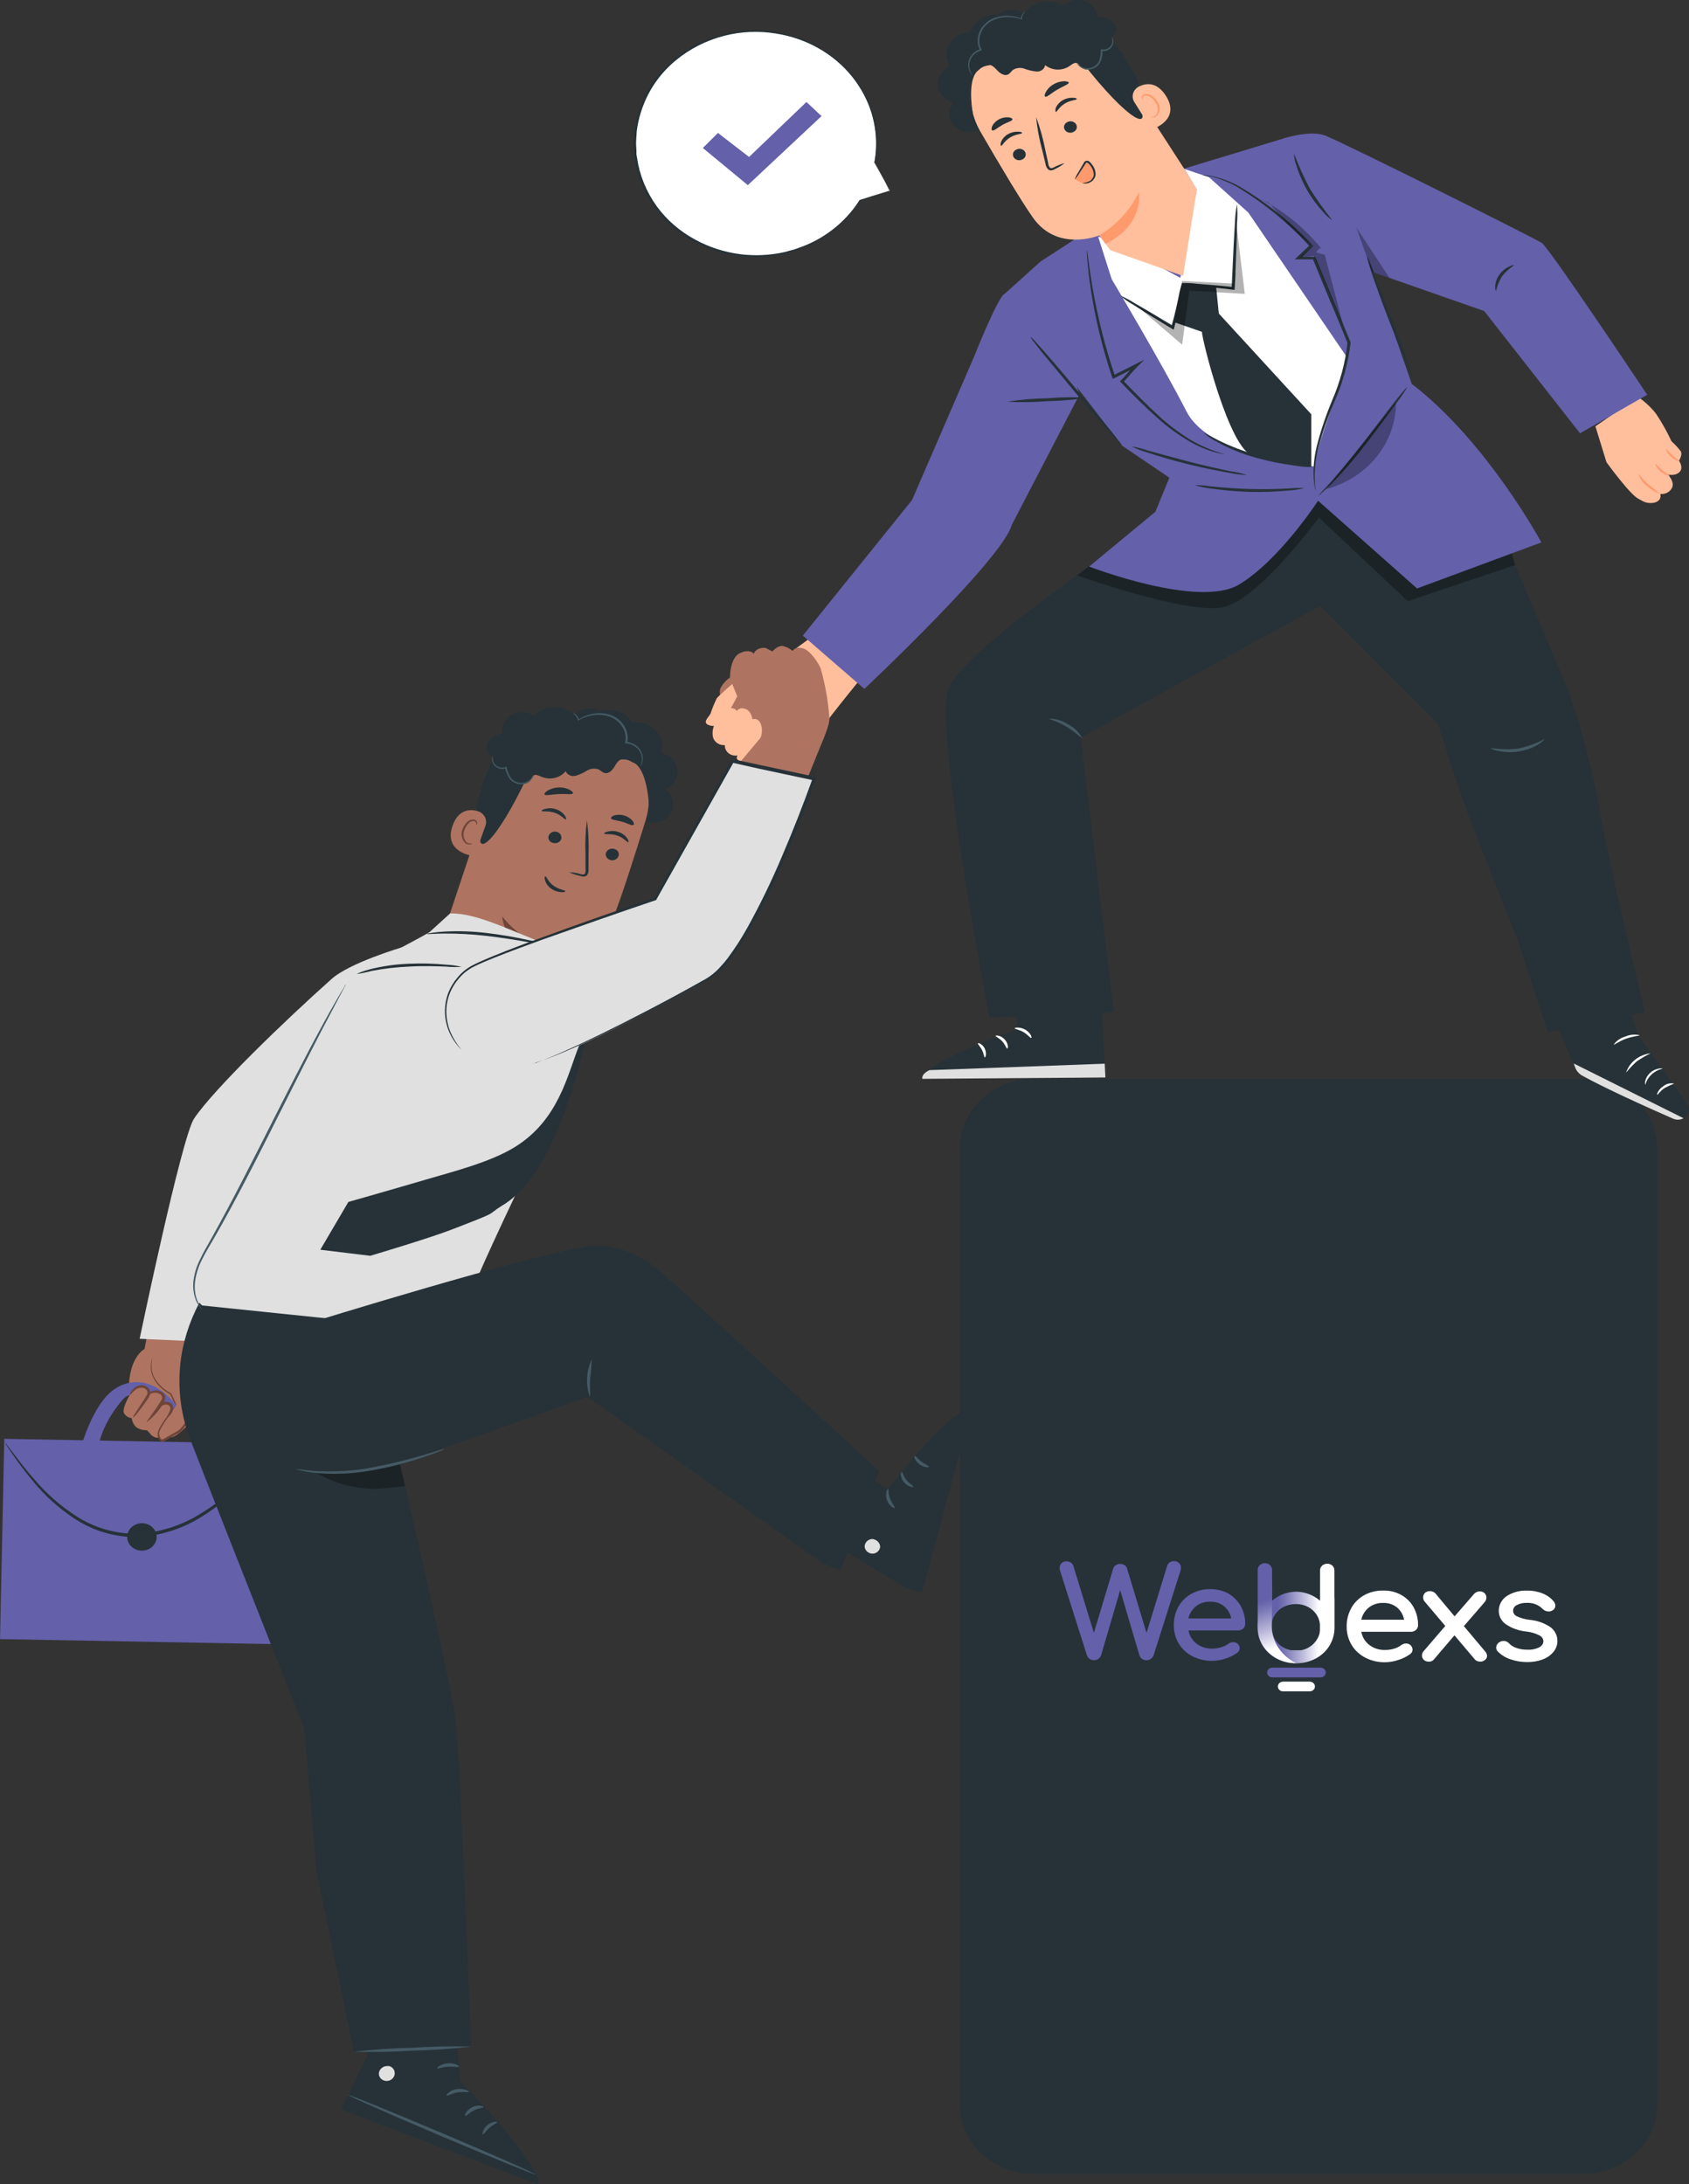 <svg width="437" height="565" viewBox="0 0 437 565" fill="none" xmlns="http://www.w3.org/2000/svg">
<rect x="0" y="0" width="437" height="565" fill="#333333" stroke="none"/>
<g clip-path="url(#clip0_26_17)">
<path d="M428.745 544.514V296.925C428.745 287.066 420.152 279.074 409.553 279.074H267.558C256.959 279.074 248.366 287.066 248.366 296.925L248.366 544.514C248.366 554.372 256.959 562.364 267.558 562.364H409.553C420.152 562.364 428.745 554.372 428.745 544.514Z" fill="#263238"/>
<path d="M331.993 437.523H338.854C339.607 437.523 340.217 436.958 340.217 436.262C340.217 435.566 339.607 435.001 338.854 435.001H331.993C331.24 435.001 330.629 435.566 330.629 436.262C330.629 436.958 331.24 437.523 331.993 437.523Z" fill="white"/>
<path d="M305.542 405.597C305.533 405.847 305.492 406.096 305.419 406.337V406.337L298.511 428.077C298.393 428.473 298.147 428.826 297.807 429.089C297.475 429.342 297.057 429.479 296.628 429.474C296.19 429.483 295.764 429.341 295.433 429.075C295.112 428.816 294.883 428.473 294.774 428.092V428.092L289.827 411.338L284.926 428.077C284.804 428.465 284.565 428.811 284.237 429.075C283.904 429.333 283.484 429.475 283.05 429.475C282.616 429.475 282.196 429.333 281.863 429.075C281.538 428.817 281.303 428.474 281.189 428.092L274.266 406.295C274.199 406.062 274.163 405.823 274.159 405.582C274.149 405.358 274.188 405.134 274.272 404.924C274.356 404.714 274.484 404.521 274.649 404.357C274.816 404.198 275.016 404.073 275.238 403.99C275.459 403.906 275.697 403.866 275.935 403.873C276.35 403.868 276.754 403.993 277.082 404.228C277.41 404.464 277.643 404.795 277.743 405.169V405.169L283.027 422.379L288.035 405.71C288.145 405.357 288.39 405.053 288.724 404.856C289.052 404.655 289.435 404.546 289.827 404.542C290.22 404.542 290.604 404.651 290.93 404.856C291.251 405.069 291.487 405.374 291.604 405.725V405.725L296.643 422.407L301.988 405.027C302.1 404.665 302.342 404.35 302.674 404.134C303.006 403.919 303.407 403.817 303.811 403.844C304.051 403.831 304.292 403.87 304.512 403.959C304.733 404.048 304.928 404.185 305.082 404.357C305.402 404.699 305.567 405.144 305.542 405.597V405.597Z" fill="#6460AA"/>
<path d="M321.669 421.282C321.836 421.128 321.967 420.943 322.054 420.74C322.141 420.536 322.182 420.318 322.175 420.099C322.201 418.498 321.812 416.915 321.042 415.484C320.678 414.821 320.22 414.207 319.678 413.66C319.146 413.108 318.532 412.628 317.856 412.235C316.423 411.453 314.785 411.053 313.123 411.081C311.419 411.056 309.74 411.464 308.268 412.264C306.841 413.06 305.679 414.209 304.914 415.583C304.093 417.062 303.677 418.706 303.704 420.37C303.678 422.036 304.116 423.68 304.975 425.143C305.806 426.53 307.037 427.675 308.528 428.448C310.094 429.248 311.857 429.655 313.644 429.63C314.838 429.621 316.02 429.414 317.136 429.018C318.25 428.678 319.288 428.152 320.199 427.465V427.465C320.372 427.331 320.511 427.163 320.606 426.974C320.702 426.784 320.751 426.577 320.751 426.368C320.747 426.133 320.691 425.901 320.585 425.688C320.48 425.474 320.327 425.284 320.138 425.128V425.128C319.829 424.91 319.453 424.791 319.066 424.786C318.615 424.794 318.179 424.939 317.825 425.2V425.2C317.292 425.595 316.684 425.895 316.033 426.083C315.304 426.321 314.539 426.446 313.766 426.453C312.167 426.527 310.6 426.016 309.401 425.029C308.382 424.172 307.711 423.015 307.502 421.752H320.521C320.951 421.725 321.358 421.559 321.669 421.282V421.282ZM307.471 418.661C307.721 417.518 308.341 416.473 309.248 415.669C309.768 415.219 310.377 414.87 311.042 414.64C311.707 414.41 312.414 414.305 313.123 414.33C313.815 414.3 314.506 414.402 315.154 414.63C315.802 414.858 316.393 415.207 316.891 415.654C317.774 416.466 318.353 417.52 318.545 418.661H307.471Z" fill="#6460AA"/>
<path d="M366.393 421.595C366.56 421.441 366.691 421.256 366.778 421.053C366.864 420.849 366.905 420.632 366.898 420.413C366.924 418.812 366.535 417.229 365.765 415.797C365.402 415.134 364.943 414.521 364.401 413.973C363.567 413.139 362.551 412.481 361.42 412.044C360.289 411.606 359.07 411.4 357.846 411.438C356.142 411.412 354.463 411.821 352.991 412.62C351.564 413.416 350.402 414.565 349.637 415.939C348.817 417.419 348.402 419.062 348.427 420.726C348.401 422.392 348.839 424.036 349.698 425.499C350.529 426.886 351.76 428.031 353.251 428.804C354.815 429.611 356.579 430.019 358.367 429.986C359.561 429.977 360.743 429.77 361.859 429.374C362.973 429.034 364.011 428.508 364.922 427.821V427.821C365.095 427.687 365.234 427.519 365.329 427.33C365.425 427.14 365.474 426.933 365.474 426.724C365.468 426.489 365.411 426.258 365.306 426.045C365.201 425.832 365.049 425.641 364.861 425.485V425.485C364.557 425.257 364.179 425.131 363.789 425.128C363.335 425.134 362.897 425.285 362.548 425.556V425.556C362.017 425.957 361.409 426.261 360.756 426.453C360.027 426.687 359.261 426.807 358.489 426.809C356.89 426.883 355.323 426.372 354.124 425.385C353.102 424.53 352.431 423.372 352.225 422.108H365.244C365.68 422.07 366.088 421.888 366.393 421.595V421.595ZM352.21 418.988C352.456 417.84 353.076 416.791 353.987 415.982C354.506 415.533 355.116 415.183 355.781 414.953C356.445 414.724 357.153 414.618 357.861 414.643C358.553 414.617 359.243 414.721 359.891 414.948C360.538 415.176 361.129 415.523 361.629 415.968C362.506 416.789 363.085 417.845 363.283 418.988H352.21Z" fill="white"/>
<path d="M384.757 428.277C384.763 428.49 384.719 428.701 384.626 428.896C384.533 429.091 384.395 429.264 384.221 429.402C383.9 429.678 383.478 429.831 383.041 429.83C382.725 429.836 382.411 429.778 382.122 429.659C381.839 429.515 381.597 429.31 381.418 429.06L376.317 423.02L371.003 429.26C370.848 429.453 370.643 429.607 370.408 429.706C370.172 429.806 369.913 429.848 369.655 429.83C369.427 429.839 369.199 429.806 368.985 429.73C368.772 429.655 368.577 429.539 368.413 429.391C368.25 429.243 368.121 429.065 368.034 428.868C367.947 428.672 367.904 428.461 367.909 428.248C367.905 427.813 368.074 427.392 368.384 427.066L373.943 420.598L368.69 414.401C368.374 414.078 368.204 413.655 368.215 413.218C368.203 412.8 368.361 412.392 368.659 412.079C368.826 411.915 369.028 411.787 369.253 411.703C369.478 411.619 369.719 411.582 369.961 411.594C370.218 411.589 370.472 411.634 370.709 411.724C370.947 411.815 371.161 411.95 371.34 412.121V412.121L376.348 418.119L381.311 412.406C381.484 412.177 381.713 411.989 381.979 411.858C382.245 411.727 382.541 411.656 382.842 411.651C383.078 411.643 383.312 411.68 383.531 411.761C383.75 411.842 383.949 411.965 384.113 412.121C384.416 412.423 384.586 412.82 384.588 413.233C384.581 413.685 384.408 414.123 384.098 414.472V414.472L378.753 420.641L384.236 427.166C384.534 427.474 384.716 427.864 384.757 428.277Z" fill="white"/>
<path d="M402.952 424.502C402.955 425.535 402.583 426.539 401.895 427.351C401.161 428.221 400.187 428.89 399.077 429.288C397.813 429.744 396.466 429.966 395.11 429.944C393.674 429.947 392.248 429.716 390.898 429.26C389.635 428.851 388.496 428.167 387.575 427.265V427.265C387.287 426.978 387.118 426.604 387.1 426.211C387.106 425.947 387.177 425.688 387.307 425.454C387.437 425.219 387.623 425.015 387.85 424.858V424.858C388.187 424.612 388.602 424.477 389.03 424.473C389.3 424.473 389.567 424.529 389.811 424.638C390.055 424.746 390.269 424.904 390.439 425.1C390.96 425.64 391.618 426.052 392.353 426.297C393.235 426.6 394.17 426.75 395.11 426.738C396.24 426.814 397.368 426.581 398.357 426.069C398.646 425.907 398.887 425.68 399.055 425.408C399.224 425.136 399.316 424.829 399.322 424.516C399.309 424.224 399.216 423.94 399.053 423.691C398.889 423.442 398.661 423.236 398.388 423.091C397.304 422.518 396.105 422.159 394.865 422.037C392.982 421.847 391.184 421.209 389.642 420.185C389.071 419.79 388.606 419.276 388.285 418.686C387.963 418.095 387.793 417.442 387.789 416.78C387.761 416.002 387.944 415.23 388.321 414.535C388.699 413.84 389.259 413.245 389.949 412.805C391.454 411.868 393.238 411.394 395.049 411.452C396.465 411.425 397.87 411.682 399.169 412.207C400.314 412.672 401.311 413.403 402.064 414.33V414.33C402.276 414.626 402.398 414.971 402.416 415.327C402.422 415.588 402.352 415.846 402.211 416.072C402.071 416.298 401.866 416.484 401.62 416.609C401.337 416.778 401.006 416.862 400.67 416.851C400.381 416.848 400.096 416.79 399.832 416.679C399.569 416.569 399.333 416.409 399.139 416.21C398.627 415.676 397.992 415.256 397.281 414.982C396.57 414.708 395.802 414.587 395.034 414.629C394.1 414.587 393.174 414.8 392.369 415.241C392.11 415.377 391.893 415.573 391.74 415.811C391.587 416.048 391.503 416.318 391.496 416.595C391.481 416.878 391.549 417.16 391.692 417.411C391.835 417.661 392.047 417.871 392.307 418.019C393.39 418.562 394.576 418.901 395.8 419.017C397.761 419.197 399.634 419.867 401.221 420.954C401.773 421.394 402.216 421.938 402.523 422.55C402.815 423.164 402.961 423.83 402.952 424.502V424.502Z" fill="white"/>
<path d="M329.205 433.904H341.657C342.41 433.904 343.02 433.34 343.02 432.643C343.02 431.947 342.41 431.383 341.657 431.383H329.205C328.452 431.383 327.842 431.947 327.842 432.643C327.842 433.34 328.452 433.904 329.205 433.904Z" fill="#6460AA"/>
<path d="M345.256 413.233V406.252C345.264 406.024 345.224 405.798 345.137 405.585C345.05 405.372 344.919 405.178 344.751 405.012C344.579 404.846 344.372 404.714 344.143 404.626C343.913 404.537 343.667 404.494 343.418 404.5C343.169 404.494 342.921 404.535 342.69 404.621C342.459 404.707 342.248 404.836 342.072 405C341.896 405.164 341.757 405.359 341.665 405.574C341.573 405.79 341.528 406.02 341.534 406.252V414.073C340.875 413.504 340.133 413.024 339.329 412.648C338.088 412.067 336.721 411.756 335.331 411.737C333.937 411.758 332.566 412.07 331.319 412.648C330.522 413.028 329.785 413.507 329.128 414.073C328.134 414.621 327.286 415.371 326.647 416.267C325.709 417.673 325.264 419.316 325.376 420.968C325.354 422.624 325.803 424.256 326.678 425.698C327.533 427.089 328.77 428.245 330.262 429.046C331.809 429.85 333.552 430.271 335.324 430.271C337.096 430.271 338.838 429.85 340.386 429.046C341.886 428.249 343.129 427.093 343.985 425.698C344.853 424.253 345.302 422.623 345.287 420.968V413.574C345.286 413.46 345.275 413.346 345.256 413.233ZM341.397 422.607C341.256 423.105 341.045 423.584 340.769 424.031C340.245 424.926 339.473 425.674 338.533 426.197C337.945 426.522 337.303 426.753 336.633 426.881H336.327H335.76H334.903H334.321H334.03C333.355 426.754 332.707 426.523 332.115 426.197C331.164 425.678 330.381 424.93 329.848 424.031C329.289 423.085 329.004 422.02 329.021 420.94V420.84C329.014 420.755 329.014 420.669 329.021 420.584C329.009 420.361 329.009 420.137 329.021 419.914V419.914C329.134 419.193 329.388 418.498 329.772 417.863C330.301 416.966 331.085 416.221 332.038 415.711V415.711C332.949 415.238 333.968 414.975 335.01 414.942H335.454C336.531 414.948 337.588 415.218 338.517 415.726C338.859 415.91 339.178 416.13 339.467 416.381C340.62 417.329 341.347 418.647 341.504 420.071C341.488 420.146 341.488 420.224 341.504 420.299C341.504 420.427 341.504 420.626 341.504 420.968C341.539 421.517 341.503 422.067 341.397 422.607V422.607Z" fill="url(#paint0_linear_26_17)"/>
<path d="M329.128 406.252C329.152 406.011 329.121 405.769 329.038 405.54C328.956 405.311 328.822 405.101 328.647 404.923C328.472 404.744 328.259 404.602 328.022 404.504C327.784 404.407 327.527 404.357 327.268 404.357C327.008 404.357 326.751 404.407 326.514 404.504C326.276 404.602 326.063 404.744 325.888 404.923C325.713 405.101 325.58 405.311 325.497 405.54C325.414 405.769 325.383 406.011 325.407 406.252V420.968C325.392 421.934 325.542 422.896 325.851 423.818C326.066 424.457 326.353 425.073 326.709 425.655C327.581 427.067 328.843 428.235 330.365 429.04C331.887 429.844 333.612 430.254 335.362 430.229C333.517 429.339 331.96 428.008 330.851 426.373C329.742 424.738 329.121 422.858 329.052 420.926L329.159 412.492L329.128 406.252Z" fill="url(#paint1_linear_26_17)"/>
<path d="M230.217 49.321L222.467 51.814C218.53 58.081 212.215 62.752 204.764 64.908C197.313 67.065 189.264 66.551 182.199 63.468C175.135 60.385 169.565 54.955 166.585 48.247C163.606 41.538 163.431 34.036 166.096 27.214C168.761 20.392 174.073 14.743 180.988 11.379C187.903 8.015 195.92 7.178 203.465 9.032C211.009 10.887 217.535 15.299 221.76 21.402C225.985 27.505 227.603 34.857 226.296 42.013V42.013L230.217 49.321Z" fill="white"/>
<path d="M230.217 49.321C230.217 49.321 230.11 49.15 229.941 48.837C229.773 48.523 229.482 48.039 229.16 47.412L226.189 41.998H226.388C226.379 42.008 226.369 42.015 226.357 42.02C226.345 42.025 226.332 42.028 226.319 42.028C226.306 42.028 226.293 42.025 226.281 42.02C226.269 42.015 226.259 42.008 226.25 41.998C226.237 41.982 226.231 41.962 226.231 41.942C226.231 41.921 226.237 41.901 226.25 41.885C227.075 37.24 226.675 32.478 225.086 28.009C224.014 25.089 222.464 22.34 220.491 19.86C215.709 13.901 208.635 9.894 200.749 8.676C196.316 7.944 191.765 8.138 187.424 9.246C182.811 10.436 178.548 12.585 174.956 15.529C171.19 18.622 168.311 22.539 166.578 26.926C165.68 29.154 165.069 31.473 164.756 33.835C164.679 35.004 164.572 36.172 164.572 37.34L164.664 39.078V39.947L164.817 40.802C165.463 45.311 167.219 49.621 169.948 53.396C172.504 56.892 175.869 59.813 179.796 61.944C183.405 63.931 187.404 65.229 191.559 65.762C195.314 66.229 199.129 66.055 202.816 65.249L205.328 64.579C206.155 64.337 206.86 64.009 207.702 63.739C209.178 63.174 210.603 62.497 211.96 61.716C216.261 59.23 219.847 55.807 222.406 51.743L228.149 49.934L229.681 49.478L230.217 49.321L229.742 49.492L228.21 49.991L222.497 51.971C219.957 56.034 216.387 59.458 212.098 61.944C210.733 62.747 209.299 63.443 207.809 64.024C207.013 64.294 206.278 64.636 205.42 64.878L202.862 65.576C199.113 66.441 195.224 66.658 191.39 66.218C187.171 65.686 183.105 64.384 179.429 62.385C175.429 60.228 172 57.263 169.396 53.709C166.641 49.914 164.86 45.581 164.189 41.044L164.051 40.175V39.292L163.959 37.525C163.959 36.343 164.051 35.146 164.143 33.964C164.452 31.558 165.069 29.195 165.981 26.926C167.75 22.432 170.692 18.417 174.543 15.244C178.203 12.252 182.544 10.07 187.24 8.861C191.659 7.749 196.289 7.564 200.795 8.32C204.961 9.01 208.938 10.463 212.496 12.594C215.712 14.507 218.521 16.956 220.782 19.817C222.766 22.332 224.316 25.12 225.377 28.08C226.969 32.6 227.332 37.416 226.434 42.098H226.219C226.241 42.082 226.268 42.073 226.296 42.073C226.324 42.073 226.351 42.082 226.372 42.098C227.613 44.477 228.578 46.372 229.237 47.597L229.956 49.022C230.047 49.119 230.134 49.218 230.217 49.321V49.321Z" fill="#263238"/>
<path d="M181.848 38.28L185.754 34.391L193.81 40.602L208.652 26.384L212.557 30.032L193.489 47.897L181.848 38.28Z" fill="#6460AA"/>
<path d="M213.323 187.526C213.216 187.17 225.576 171.997 225.576 171.997L214.64 161.355L202.387 170.345L213.323 187.526Z" fill="#FFBF9D"/>
<path d="M412.785 110.282L415.649 119.57C415.649 119.57 421.776 128.033 423.951 129.044C424.517 129.315 425.069 129.7 425.589 129.885C427.535 130.54 430.092 129.885 429.572 127.776C430.174 127.84 430.783 127.731 431.317 127.464C431.851 127.196 432.284 126.784 432.558 126.281C433.431 124.685 431.532 122.747 431.532 122.747C431.532 122.747 433.738 123.275 434.733 121.878C435.56 120.724 434.396 119.2 434.396 119.2C434.396 119.2 435.376 117.633 434.886 116.764C434.167 115.824 433.357 114.946 432.466 114.143C431.325 111.68 429.989 109.299 428.469 107.019C427.154 105.358 425.579 103.888 423.797 102.66L412.785 110.282Z" fill="#FFBF9D"/>
<path d="M434.626 119.4C434.626 119.257 433.722 118.701 432.727 117.79C431.731 116.878 431.103 115.995 430.95 116.066C431.217 116.862 431.692 117.584 432.334 118.166C432.976 118.748 433.764 119.172 434.626 119.4V119.4Z" fill="#FF9A6C"/>
<path d="M431.93 123.018C431.93 122.89 431.042 122.377 430.062 121.593C429.081 120.81 428.423 119.927 428.285 120.012C428.147 120.098 428.622 121.081 429.679 121.978C430.736 122.876 431.854 123.203 431.93 123.018Z" fill="#FF9A6C"/>
<path d="M423.951 122.605C424.281 123.822 425.035 124.904 426.095 125.682C427.016 126.574 428.134 127.269 429.373 127.719C428.464 126.856 427.497 126.047 426.478 125.298C424.916 123.973 424.088 122.548 423.951 122.605Z" fill="#FF9A6C"/>
<path d="M33.496 360.962C33.343 361.247 31.567 364.381 32.057 365.521C32.251 365.879 32.538 366.187 32.89 366.418C33.242 366.649 33.651 366.796 34.078 366.846C34.178 367.744 34.605 368.584 35.288 369.225C36.094 369.737 37.055 369.996 38.03 369.966L38.857 370.878C39.111 371.239 39.466 371.529 39.885 371.715C40.304 371.901 40.769 371.976 41.231 371.932C42.115 371.598 43.09 371.528 44.019 371.733C45.336 372.117 48.093 369.126 49.532 367.744C50.972 366.362 52.933 364.524 51.937 361.632C50.62 357.728 48.874 352.685 48.874 352.685L51.661 345.32L37.999 345.747L37.402 348.953C37.402 348.953 35.518 349.793 34.216 353.412C33.426 355.857 33.182 358.426 33.496 360.962V360.962Z" fill="#AE7461"/>
<path d="M48.093 352.956C48.093 352.956 52.014 361.347 52.014 361.632C52.014 361.917 48.169 369.296 46.347 370.422C44.524 371.547 42.135 372.801 42.135 372.801C42.135 372.801 40.082 371.889 41.844 369.083C43.605 366.276 45.642 363.498 45.642 363.498L44.34 360.649C44.34 360.649 37.647 357.486 39.485 351.26" fill="#AE7461"/>
<path d="M39.408 351.218C39.315 351.474 39.238 351.736 39.179 352.001C39.101 352.32 39.055 352.644 39.041 352.97C38.995 353.411 38.995 353.854 39.041 354.295C39.216 355.495 39.688 356.641 40.419 357.643C41.406 358.928 42.681 359.997 44.156 360.777L44.065 360.677C44.478 361.603 44.892 362.572 45.351 363.527V363.341C44.401 364.624 43.421 366.02 42.456 367.487C41.923 368.236 41.452 369.022 41.047 369.838C40.857 370.291 40.773 370.777 40.802 371.262C40.815 371.802 41.058 372.314 41.476 372.687C41.615 372.803 41.763 372.908 41.92 373.001H42.028H42.135L44.432 371.704L45.566 371.063C45.95 370.865 46.319 370.641 46.668 370.393C47.253 369.822 47.767 369.191 48.2 368.513C48.644 367.872 49.042 367.216 49.441 366.575C50.191 365.307 50.88 364.068 51.477 362.9C51.615 362.601 51.753 362.316 51.906 362.031L51.998 361.803C52.005 361.756 52.005 361.708 51.998 361.66C52.006 361.604 52.006 361.546 51.998 361.489L51.83 361.034C51.585 360.478 51.34 359.951 51.125 359.438C50.206 357.415 49.425 355.791 48.889 354.68L48.246 353.397C48.182 353.247 48.1 353.103 48.001 352.97C48.04 353.127 48.097 353.28 48.169 353.426C48.307 353.782 48.491 354.209 48.721 354.751C49.241 355.933 49.946 357.6 50.819 359.552C51.033 360.065 51.248 360.606 51.493 361.162L51.631 361.561H51.738C51.615 361.561 51.646 361.561 51.646 361.561L51.554 361.76L51.125 362.615C50.513 363.769 49.823 364.994 49.058 366.262C48.659 366.875 48.261 367.53 47.817 368.157C47.381 368.803 46.867 369.4 46.285 369.938C45.952 370.177 45.599 370.392 45.229 370.579L44.111 371.205L41.828 372.488H42.058C41.935 372.421 41.822 372.339 41.721 372.245C41.432 371.931 41.249 371.545 41.195 371.134C41.141 370.724 41.217 370.308 41.415 369.938C41.803 369.148 42.254 368.386 42.763 367.658C43.728 366.233 44.693 364.809 45.627 363.498V363.413V363.313C45.183 362.301 44.738 361.347 44.325 360.464C42.892 359.735 41.648 358.724 40.68 357.5C39.945 356.549 39.457 355.451 39.255 354.295C39.165 353.267 39.217 352.233 39.408 351.218V351.218Z" fill="#6F4439"/>
<path d="M79.938 373.643L1.106 372.196L0.007 424.001L78.839 425.447L79.938 373.643Z" fill="#6460AA"/>
<path d="M70.822 373.727C70.684 373.984 70.52 374.227 70.332 374.454L68.8 376.42C67.452 378.115 65.553 380.622 62.903 383.543C59.781 386.917 56.173 389.875 52.182 392.333C47.282 395.44 41.574 397.266 35.656 397.618C29.693 397.684 23.867 395.95 19.053 392.675C15.146 390.082 11.677 386.961 8.761 383.415C6.234 380.437 4.426 377.873 3.186 376.092L1.731 373.941C1.557 373.706 1.413 373.452 1.302 373.186C1.516 373.39 1.706 373.614 1.869 373.855L3.4 375.85C4.702 377.574 6.586 380.124 9.144 382.973C12.086 386.422 15.548 389.459 19.421 391.991C24.124 395.141 29.785 396.813 35.579 396.764C41.354 396.405 46.927 394.642 51.738 391.649C55.706 389.258 59.312 386.383 62.459 383.101C65.155 380.252 67.054 377.83 68.586 376.192L70.24 374.297C70.411 374.088 70.606 373.897 70.822 373.727V373.727Z" fill="#263238"/>
<path d="M20.233 377.161C20.233 376.79 23.066 364.78 28.794 359.965C31.95 357.315 38.643 354.936 45.642 363.498L43.222 366.675C43.222 366.675 35.947 357.372 31.796 362.002C29.545 364.51 25.517 370.265 25.241 376.121L20.233 377.161Z" fill="#6460AA"/>
<path d="M43.054 366.818C43.495 366.4 43.863 365.919 44.141 365.393C44.307 365.133 44.405 364.84 44.426 364.538C44.447 364.236 44.392 363.933 44.264 363.655C44.112 363.449 43.904 363.285 43.662 363.177C43.42 363.07 43.153 363.023 42.885 363.042C42.346 363.096 41.841 363.311 41.446 363.655C41.059 364.003 40.715 364.39 40.419 364.809" fill="#AE7461"/>
<path d="M40.419 364.723C40.343 364.723 40.419 364.225 41.001 363.612C41.319 363.232 41.736 362.933 42.211 362.743C42.532 362.615 42.883 362.566 43.23 362.604C43.577 362.642 43.907 362.763 44.187 362.957C44.463 363.169 44.663 363.455 44.761 363.775C44.86 364.095 44.852 364.436 44.738 364.752C44.601 365.194 44.378 365.609 44.08 365.977C43.574 366.604 43.13 366.846 43.054 366.775C42.977 366.704 43.253 366.333 43.59 365.706C43.788 365.355 43.938 364.982 44.034 364.595C44.089 364.408 44.087 364.21 44.028 364.023C43.968 363.837 43.853 363.67 43.697 363.541C42.946 363.014 41.936 363.541 41.415 363.968C40.894 364.396 40.526 364.795 40.419 364.723Z" fill="#6F4439"/>
<path d="M37.616 361.318C37.876 360.951 38.219 360.641 38.621 360.41C39.023 360.178 39.475 360.031 39.944 359.979C40.407 359.907 40.882 359.979 41.297 360.182C41.712 360.385 42.044 360.709 42.242 361.105C42.296 361.446 42.276 361.793 42.181 362.126C42.086 362.459 41.919 362.771 41.691 363.042C40.588 364.756 39.333 366.381 37.938 367.9" fill="#AE7461"/>
<path d="M37.938 367.9C37.754 367.772 39.791 365.436 41.66 362.316C41.775 362.182 41.857 362.027 41.901 361.861C41.945 361.694 41.949 361.522 41.914 361.354C41.879 361.186 41.806 361.027 41.698 360.888C41.591 360.749 41.452 360.633 41.292 360.549C41 360.401 40.678 360.309 40.346 360.28C40.014 360.25 39.68 360.284 39.362 360.378C38.229 360.72 37.831 361.404 37.662 361.318C37.494 361.233 37.861 360.449 39.194 359.894C39.586 359.737 40.009 359.662 40.435 359.674C40.862 359.687 41.28 359.786 41.66 359.965C41.91 360.076 42.133 360.235 42.312 360.431C42.492 360.627 42.624 360.857 42.701 361.105C42.814 361.63 42.722 362.176 42.441 362.643C41.359 364.674 39.824 366.466 37.938 367.9V367.9Z" fill="#6F4439"/>
<path d="M33.741 360.82C34.076 360.124 34.605 359.524 35.273 359.082C35.568 358.884 35.906 358.748 36.263 358.684C36.62 358.62 36.988 358.629 37.341 358.711C37.683 358.806 37.988 358.991 38.22 359.244C38.451 359.497 38.598 359.807 38.643 360.136C38.599 360.72 38.364 361.277 37.969 361.732C36.897 363.256 35.717 365.165 34.477 366.575" fill="#AE7461"/>
<path d="M34.4 366.632C34.308 366.561 34.768 365.92 35.457 364.837C35.855 364.21 36.253 363.584 36.667 362.957C37.177 362.229 37.648 361.478 38.076 360.706C38.137 360.54 38.162 360.363 38.147 360.188C38.133 360.013 38.081 359.842 37.993 359.686C37.906 359.53 37.785 359.392 37.639 359.281C37.493 359.17 37.323 359.088 37.142 359.039C36.809 358.958 36.46 358.95 36.123 359.014C35.786 359.078 35.469 359.214 35.197 359.409C34.201 360.136 33.849 360.834 33.665 360.834C33.481 360.834 33.665 359.965 34.768 359.011C35.097 358.724 35.497 358.519 35.933 358.412C36.369 358.305 36.826 358.3 37.264 358.398C37.811 358.537 38.281 358.862 38.581 359.31C38.745 359.554 38.845 359.831 38.874 360.118C38.903 360.404 38.861 360.693 38.75 360.962C38.55 361.424 38.287 361.859 37.969 362.259L37.203 363.341C36.713 364.025 36.253 364.652 35.84 365.151C35.166 366.148 34.477 366.689 34.4 366.632Z" fill="#6F4439"/>
<path d="M40.526 397.576C40.526 398.277 40.303 398.962 39.885 399.545C39.466 400.128 38.872 400.583 38.176 400.852C37.48 401.121 36.714 401.192 35.974 401.056C35.235 400.92 34.555 400.584 34.022 400.089C33.487 399.594 33.123 398.964 32.974 398.276C32.825 397.589 32.899 396.876 33.185 396.228C33.471 395.58 33.958 395.025 34.583 394.633C35.208 394.242 35.944 394.031 36.697 394.028C37.2 394.027 37.697 394.117 38.162 394.294C38.626 394.472 39.048 394.733 39.404 395.062C39.76 395.392 40.042 395.784 40.235 396.215C40.427 396.646 40.526 397.109 40.526 397.576Z" fill="#263238"/>
<path d="M104.088 245.025C104.088 245.025 90.304 249.085 85.709 253.316C73.456 264.243 55.383 281.695 50.222 289.331C47.005 294.104 36.131 346.317 36.131 346.317L60.407 347.4L72.461 294.759L93.122 275.541L104.088 245.025Z" fill="#E0E0E0"/>
<path d="M212.419 371.291L227.414 383.828L229.773 385.167C229.773 385.167 246.1 363.897 251.001 364.752L238.304 411.765L234.245 410.668L206.998 394.171L212.419 371.291Z" fill="#263238"/>
<path d="M223.708 400.026C223.733 400.512 223.95 400.973 224.317 401.32C224.684 401.667 225.176 401.876 225.699 401.907C226.222 401.9 226.723 401.707 227.099 401.368C227.475 401.029 227.697 400.57 227.72 400.083C227.694 399.566 227.462 399.076 227.068 398.71C226.674 398.344 226.148 398.127 225.591 398.103C225.047 398.16 224.548 398.412 224.199 398.806C223.85 399.199 223.68 399.703 223.723 400.211" fill="#E0E0E0"/>
<path d="M238.579 411.865L234.521 410.782L248.213 366.063C248.213 366.063 249.745 364.196 251.277 364.809L238.579 411.865Z" fill="#263238"/>
<path d="M229.773 385.167C230.018 385.167 229.773 386.406 230.309 387.717C230.845 389.028 231.672 389.883 231.519 390.068C231.366 390.253 229.987 389.583 229.466 387.974C228.946 386.364 229.558 385.053 229.773 385.167Z" fill="#455A64"/>
<path d="M233.295 380.736C233.556 380.736 233.694 381.833 234.536 382.859C235.378 383.885 236.42 384.369 236.343 384.597C236.267 384.825 234.812 384.597 233.816 383.344C232.821 382.09 233.066 380.694 233.295 380.736Z" fill="#455A64"/>
<path d="M240.402 379.412C240.402 379.639 239.085 379.668 237.89 378.77C236.696 377.873 236.359 376.662 236.68 376.605C237.002 376.548 237.446 377.389 238.442 378.129C239.437 378.87 240.402 379.184 240.402 379.412Z" fill="#455A64"/>
<path d="M223.692 384.184C223.891 384.327 223.263 385.31 223.018 386.634C222.773 387.959 222.926 389.071 222.681 389.142C222.436 389.213 221.824 388.031 222.145 386.478C222.467 384.925 223.554 384.027 223.692 384.184Z" fill="#263238"/>
<path d="M149.286 184.463C150.119 183.791 151.157 183.376 152.254 183.276C153.352 183.177 154.456 183.397 155.413 183.907C156.966 183.485 158.626 183.556 160.13 184.111C161.634 184.666 162.895 185.672 163.714 186.97C164.813 186.788 165.944 186.873 166.996 187.219C168.049 187.565 168.986 188.159 169.718 188.943C170.45 189.727 170.95 190.674 171.17 191.692C171.39 192.709 171.323 193.763 170.974 194.749C172.082 194.96 173.091 195.49 173.858 196.264C174.624 197.038 175.11 198.016 175.245 199.061C175.381 200.106 175.159 201.164 174.613 202.085C174.066 203.006 173.222 203.744 172.199 204.194C173.224 204.932 173.913 206.001 174.132 207.189C174.35 208.377 174.082 209.598 173.38 210.611C172.678 211.624 171.592 212.355 170.339 212.66C169.085 212.965 167.754 212.821 166.609 212.258L148.092 190.048C147.643 189.117 147.517 188.079 147.731 187.078C147.945 186.077 148.489 185.163 149.286 184.463Z" fill="#263238"/>
<path d="M167.053 212.172C168.567 207.232 168.028 201.943 165.542 197.355C163.056 192.768 158.806 189.219 153.636 187.412L152.564 187.042C140.817 183.651 131.121 191.045 127.859 202.057L115.07 240.352L123.999 261.394L138.565 254.698L142.762 245.167C142.762 245.167 154.448 247.432 158.736 237.203C160.758 232.189 164.112 221.703 167.053 212.172Z" fill="#AE7461"/>
<path d="M142.7 246.022C137.608 244.227 133.175 241.113 129.927 237.047C129.927 237.047 130.325 245.595 141.598 248.558L142.7 246.022Z" fill="#6F4439"/>
<path d="M160.008 221.504C159.858 221.888 159.554 222.202 159.159 222.38C158.765 222.559 158.311 222.587 157.894 222.458C157.478 222.343 157.128 222.079 156.921 221.723C156.714 221.368 156.668 220.951 156.791 220.564C156.944 220.179 157.251 219.864 157.648 219.686C158.045 219.508 158.502 219.48 158.92 219.609C159.133 219.655 159.334 219.742 159.507 219.866C159.681 219.99 159.824 220.147 159.927 220.326C160.03 220.506 160.091 220.704 160.105 220.907C160.119 221.11 160.085 221.314 160.008 221.504V221.504Z" fill="#263238"/>
<path d="M162.55 217.857C162.29 217.971 161.417 216.731 159.717 216.147C158.017 215.563 156.454 215.919 156.362 215.663C156.271 215.406 156.638 215.264 157.327 215.093C158.251 214.867 159.228 214.922 160.115 215.25C161.003 215.548 161.761 216.108 162.274 216.845C162.657 217.387 162.688 217.8 162.55 217.857Z" fill="#263238"/>
<path d="M145.197 217.087C145.044 217.472 144.737 217.787 144.34 217.965C143.943 218.143 143.487 218.171 143.068 218.042C142.855 217.996 142.655 217.909 142.481 217.785C142.307 217.661 142.164 217.504 142.061 217.325C141.958 217.145 141.897 216.947 141.884 216.744C141.87 216.541 141.903 216.337 141.981 216.147C142.13 215.763 142.434 215.449 142.829 215.271C143.224 215.092 143.678 215.064 144.094 215.193C144.51 215.308 144.86 215.572 145.067 215.928C145.274 216.283 145.321 216.7 145.197 217.087V217.087Z" fill="#263238"/>
<path d="M146.407 211.973C146.131 212.087 145.274 210.847 143.573 210.263C141.873 209.679 140.311 210.035 140.204 209.779C140.097 209.523 140.48 209.38 141.184 209.209C142.101 208.99 143.068 209.039 143.953 209.35C144.839 209.661 145.6 210.219 146.131 210.947C146.499 211.531 146.545 211.916 146.407 211.973Z" fill="#263238"/>
<path d="M141.077 226.647C141.368 226.647 141.781 228.071 143.191 229.097C144.6 230.123 146.254 230.265 146.254 230.522C146.254 230.778 145.856 230.821 145.136 230.778C144.184 230.712 143.276 230.38 142.532 229.824C141.787 229.278 141.25 228.524 141 227.673C140.847 227.06 140.939 226.661 141.077 226.647Z" fill="#263238"/>
<path d="M147.28 225.621C148.28 225.664 149.269 225.832 150.221 226.12C150.68 226.234 151.109 226.291 151.308 226.034C151.506 225.633 151.57 225.187 151.492 224.752C151.492 223.627 151.492 222.458 151.492 221.233C151.353 218.218 151.476 215.198 151.859 212.201C152.254 215.197 152.393 218.217 152.273 221.233C152.273 222.458 152.273 223.627 152.273 224.752C152.357 225.331 152.21 225.919 151.859 226.405C151.742 226.527 151.594 226.622 151.429 226.682C151.264 226.741 151.086 226.763 150.91 226.746C150.649 226.724 150.391 226.671 150.144 226.59C149.15 226.379 148.188 226.054 147.28 225.621Z" fill="#263238"/>
<path d="M148.23 205.206C148.03 205.648 146.453 205.306 144.554 205.405C142.654 205.505 141.092 205.918 140.878 205.491C140.786 205.291 141.092 204.878 141.736 204.479C142.578 204.003 143.537 203.733 144.523 203.696C145.495 203.649 146.463 203.846 147.326 204.266C148 204.608 148.306 204.992 148.23 205.206Z" fill="#263238"/>
<path d="M163.913 213.383C163.5 213.683 162.382 212.97 160.973 212.571C159.564 212.172 158.231 212.115 158.063 211.659C158.063 211.446 158.308 211.118 158.951 210.919C159.8 210.691 160.703 210.705 161.544 210.959C162.385 211.213 163.125 211.695 163.668 212.343C164.051 212.828 164.112 213.241 163.913 213.383Z" fill="#263238"/>
<path d="M167.88 208.012C167.88 208.012 167.559 200.562 164.817 197.897C161.509 194.664 158.108 198.182 154.678 195.846C151.247 193.51 148.076 190.404 143.022 191.8C137.508 193.324 138.657 196.159 136.559 200.619C128.028 218.726 122.284 222.686 124.765 213.626C125.041 212.628 122.498 210.876 123.708 206.702C125.24 201.288 127.599 194.863 130.356 191.601C132.668 188.837 135.456 187.327 139.852 186.173C146.79 184.306 154.279 186.814 159.135 189.022C163.99 191.23 171.587 200.134 167.88 208.012Z" fill="#263238"/>
<path d="M125.608 213.583C125.746 213.202 125.8 212.798 125.766 212.397C125.731 211.995 125.609 211.605 125.407 211.249C125.205 210.893 124.927 210.579 124.59 210.326C124.253 210.074 123.865 209.887 123.448 209.779C121.319 209.238 118.578 209.523 117.122 213.526C114.534 220.649 122.744 221.589 122.82 221.39C122.897 221.19 124.551 216.575 125.608 213.583Z" fill="#AE7461"/>
<path d="M122.131 218.199C122.131 218.199 121.978 218.199 121.717 218.199C121.353 218.214 120.994 218.108 120.706 217.899C120.32 217.451 120.068 216.916 119.977 216.348C119.885 215.78 119.957 215.199 120.186 214.666C120.384 214.047 120.735 213.481 121.212 213.013C121.365 212.814 121.568 212.652 121.802 212.541C122.037 212.429 122.296 212.371 122.56 212.372C122.727 212.384 122.885 212.451 123.005 212.56C123.126 212.67 123.201 212.815 123.218 212.97C123.218 213.198 123.218 213.326 123.218 213.355C123.218 213.383 123.417 213.284 123.463 212.97C123.489 212.78 123.44 212.588 123.326 212.429C123.249 212.321 123.15 212.229 123.034 212.158C122.918 212.087 122.788 212.039 122.652 212.016C122.318 211.975 121.978 212.014 121.665 212.128C121.351 212.243 121.074 212.43 120.86 212.671C120.315 213.188 119.911 213.818 119.68 214.509C119.412 215.131 119.348 215.813 119.495 216.47C119.642 217.126 119.994 217.728 120.507 218.199C120.693 218.318 120.904 218.398 121.127 218.432C121.349 218.467 121.577 218.455 121.794 218.398C122.054 218.355 122.161 218.213 122.131 218.199Z" fill="#6F4439"/>
<path d="M131.229 200.034C131.879 201.055 132.789 201.911 133.878 202.528C134.434 202.815 135.083 202.905 135.706 202.782C136.328 202.659 136.881 202.331 137.263 201.858C137.554 201.402 137.646 200.789 138.152 200.533C138.657 200.277 139.438 200.633 140.051 200.918C141.116 201.39 142.324 201.506 143.471 201.246C144.617 200.987 145.633 200.368 146.346 199.493C146.548 199.956 146.927 200.334 147.411 200.552C147.895 200.77 148.448 200.814 148.965 200.675C149.987 200.362 150.956 199.916 151.844 199.351C152.291 199.074 152.803 198.903 153.336 198.851C153.87 198.799 154.409 198.868 154.907 199.051C155.443 199.322 155.842 199.806 156.439 199.963C157.465 200.22 158.384 199.308 158.905 198.453C159.426 197.598 159.962 196.558 161.003 196.359C162.045 196.159 162.872 196.786 163.73 197.228C164.587 197.67 165.858 197.883 166.425 197.128C166.558 196.914 166.641 196.678 166.67 196.432C166.699 196.187 166.673 195.939 166.594 195.703C166.327 194.638 165.681 193.688 164.761 193.008C163.841 192.328 162.7 191.957 161.524 191.957C161.625 190.657 161.309 189.358 160.616 188.225C159.923 187.092 158.884 186.176 157.631 185.594C156.378 185.011 154.966 184.787 153.576 184.951C152.186 185.115 150.88 185.659 149.822 186.515C149.289 185.561 148.516 184.742 147.57 184.126C146.623 183.51 145.531 183.115 144.386 182.976C143.24 182.836 142.076 182.955 140.99 183.323C139.905 183.691 138.931 184.297 138.152 185.09C137.318 184.54 136.329 184.23 135.308 184.198C134.287 184.167 133.278 184.416 132.408 184.914C131.538 185.413 130.844 186.138 130.414 187C129.984 187.862 129.836 188.823 129.988 189.763C129.156 189.845 128.36 190.122 127.674 190.568C126.988 191.014 126.435 191.614 126.067 192.313C125.912 192.666 125.842 193.045 125.86 193.426C125.878 193.806 125.985 194.179 126.173 194.517C126.36 194.856 126.625 195.152 126.948 195.387C127.271 195.621 127.644 195.787 128.043 195.874C127.482 196.334 127.136 196.978 127.076 197.671C127.017 198.364 127.25 199.051 127.725 199.587C128.2 200.123 128.881 200.467 129.623 200.545C130.365 200.623 131.111 200.43 131.703 200.006" fill="#263238"/>
<path d="M127.507 195.618C127.373 195.851 127.297 196.109 127.284 196.372C127.271 196.636 127.321 196.899 127.43 197.142C127.615 197.739 128.037 198.248 128.61 198.567C128.968 198.755 129.366 198.868 129.776 198.897C130.186 198.927 130.598 198.872 130.984 198.738L130.693 198.581C130.822 199.377 131.091 200.147 131.489 200.861C131.752 201.342 132.111 201.772 132.546 202.129C133.118 202.565 133.823 202.825 134.562 202.871C135.3 202.917 136.036 202.747 136.666 202.385C137.146 202.047 137.552 201.626 137.861 201.146C137.987 200.975 138.085 200.788 138.152 200.59C138.152 200.59 137.968 200.747 137.707 201.046C137.359 201.462 136.946 201.827 136.482 202.129C136.084 202.335 135.644 202.463 135.191 202.503C134.737 202.542 134.279 202.494 133.847 202.36C133.414 202.226 133.017 202.009 132.679 201.724C132.342 201.439 132.072 201.092 131.887 200.704C131.512 200.033 131.248 199.312 131.106 198.567V198.311L130.846 198.41C130.519 198.534 130.167 198.589 129.815 198.571C129.463 198.554 129.12 198.465 128.809 198.311C128.308 198.068 127.921 197.662 127.721 197.171C127.519 196.676 127.445 196.144 127.507 195.618Z" fill="#455A64"/>
<path d="M148.245 184.563C148.245 184.563 148.413 184.677 148.704 184.933C149.108 185.295 149.385 185.762 149.501 186.272V186.429L149.654 186.344C151.089 185.505 152.726 185.016 154.417 184.919C155.51 184.853 156.605 184.999 157.634 185.346C158.766 185.742 159.757 186.423 160.498 187.312C161.081 188.006 161.498 188.808 161.723 189.663C161.93 190.454 161.93 191.28 161.723 192.071V192.299H161.968C163.148 192.389 164.246 192.899 165.031 193.723C165.627 194.373 165.986 195.18 166.058 196.031C166.102 196.797 165.977 197.563 165.69 198.282C165.83 198.12 165.938 197.937 166.012 197.741C166.24 197.192 166.345 196.605 166.318 196.017C166.278 195.102 165.924 194.223 165.307 193.51C164.502 192.593 163.341 192.009 162.075 191.885L162.259 192.128C162.489 191.272 162.489 190.376 162.259 189.521C162.018 188.609 161.575 187.755 160.957 187.013C160.166 186.063 159.105 185.337 157.894 184.919C156.802 184.55 155.636 184.409 154.479 184.506C152.725 184.639 151.042 185.21 149.608 186.158H149.807C149.67 185.595 149.33 185.092 148.842 184.734C148.662 184.631 148.456 184.572 148.245 184.563V184.563Z" fill="#455A64"/>
<path d="M117.26 512.915L119.022 538.288C119.022 538.288 140.694 560.37 139.009 564.986L88.252 545.625L90.09 541.864L95.037 531.777L90.442 513.528L117.26 512.915Z" fill="#263238"/>
<path d="M100.443 534.441C99.896 534.393 99.348 534.535 98.907 534.84C98.465 535.145 98.161 535.592 98.054 536.094C97.988 536.44 98.028 536.796 98.169 537.121C98.309 537.447 98.545 537.73 98.85 537.938C99.154 538.145 99.515 538.269 99.891 538.296C100.268 538.323 100.645 538.251 100.979 538.088C101.288 537.935 101.552 537.715 101.75 537.447C101.948 537.179 102.073 536.87 102.115 536.547C102.157 536.224 102.115 535.896 101.992 535.592C101.869 535.287 101.668 535.015 101.408 534.798C101.247 534.667 101.061 534.567 100.858 534.503C100.656 534.439 100.442 534.414 100.229 534.427" fill="#E0E0E0"/>
<path d="M88.252 545.625L90.09 541.864L138.06 561.809C138.06 561.809 139.913 563.575 139.009 564.957L88.252 545.625Z" fill="#263238"/>
<path d="M121.334 541.123C121.212 541.351 119.925 540.995 118.394 541.265C116.862 541.536 115.759 542.263 115.576 542.077C115.392 541.892 116.341 540.653 118.225 540.411C120.109 540.168 121.472 540.938 121.334 541.123Z" fill="#455A64"/>
<path d="M125.148 545.041C125.148 545.283 123.862 545.269 122.59 545.924C121.319 546.579 120.615 547.52 120.385 547.349C120.155 547.178 120.553 545.924 122.146 545.098C123.739 544.271 125.24 544.898 125.148 545.041Z" fill="#455A64"/>
<path d="M124.949 552.121C124.704 552.121 124.857 550.796 126.052 549.771C127.246 548.745 128.625 548.702 128.656 548.93C128.686 549.158 127.66 549.557 126.695 550.355C125.73 551.152 125.209 552.192 124.949 552.121Z" fill="#455A64"/>
<path d="M118.792 534.612C118.685 534.84 117.444 534.527 115.928 534.612C114.412 534.698 113.248 535.211 113.11 535.011C112.972 534.812 114.075 533.886 115.851 533.743C117.628 533.601 118.914 534.413 118.792 534.612Z" fill="#455A64"/>
<path d="M53.76 333.31C50.626 338.094 48.428 343.356 47.266 348.853C45.773 356.19 46.258 363.757 48.675 370.878C50.681 376.377 78.694 447.054 78.694 447.054L81.895 484.166L91.575 530.737L121.901 529.313C121.901 529.313 119.098 455.972 117.888 445.259C116.571 433.633 99.601 362.202 99.601 362.202L110.674 336.487L59.166 320.502L53.76 333.31Z" fill="#263238"/>
<path d="M138.626 562.521C138.534 562.706 127.599 558.247 114.121 552.549C100.642 546.85 89.921 542.063 90.013 541.878C90.105 541.693 101.041 546.152 114.519 551.851C127.997 557.549 138.718 562.336 138.626 562.521Z" fill="#455A64"/>
<path d="M121.901 529.412C116.876 530.011 111.819 530.358 106.753 530.452C101.703 530.796 96.636 530.891 91.575 530.737C96.602 530.149 101.658 529.806 106.723 529.712C111.773 529.368 116.84 529.268 121.901 529.412V529.412Z" fill="#455A64"/>
<path d="M144.768 248.572L143.053 244.968C131.688 240.566 123.387 236.163 116.464 236.277L111.119 241.135C104.992 244.754 92.739 250.31 89.492 254.57L74.482 281.553L53.744 326.771C51.83 329.535 47.74 333.623 52.289 337.698L93.643 341.972L108.346 342.214C111.41 341.844 119.236 343.909 120.17 339.365C121.84 331.358 149.087 277.549 151.048 270.512L150.19 258.929L144.768 248.572Z" fill="#E0E0E0"/>
<path d="M149.868 270.383C146.805 277.977 144.615 289.716 133.128 296.768C126.772 300.657 117.429 303.008 110.154 305.145C101.561 307.681 90.135 310.915 90.135 310.915L82.876 323.28L95.787 324.848C95.787 324.848 110.981 320.346 116.969 318.024C129.866 313.037 125.439 314.661 129.896 311.869C136.283 308.165 144.998 297.252 151.339 269.657" fill="#263238"/>
<path d="M119.405 250.111C118.062 250.195 116.714 250.171 115.376 250.039C112.911 249.94 109.495 249.826 105.743 250.039C102.535 250.174 99.345 250.546 96.201 251.151C94.918 251.495 93.613 251.766 92.295 251.963C92.295 251.963 92.617 251.763 93.26 251.507C94.177 251.172 95.113 250.882 96.063 250.638C99.215 249.879 102.444 249.43 105.697 249.299C108.941 249.154 112.192 249.235 115.422 249.541C116.768 249.597 118.103 249.788 119.405 250.111V250.111Z" fill="#263238"/>
<path d="M140.847 244.298C139.35 244.197 137.865 243.982 136.406 243.657C133.679 243.187 129.911 242.56 125.684 242.076C122.128 241.664 118.547 241.469 114.963 241.492C112.206 241.492 110.506 241.72 110.491 241.606C110.475 241.492 110.889 241.463 111.67 241.321C112.755 241.152 113.849 241.038 114.948 240.979C118.576 240.783 122.217 240.902 125.822 241.335C129.429 241.754 133.008 242.358 136.543 243.144C138.015 243.397 139.457 243.783 140.847 244.298V244.298Z" fill="#263238"/>
<path d="M89.492 254.556C89.392 254.857 89.258 255.148 89.094 255.425L87.792 257.861C86.628 260.055 85.035 263.103 83.075 266.822C79.123 274.415 73.885 284.986 67.988 296.625C65.032 302.452 62.168 308.023 59.473 312.952C58.109 315.445 56.823 317.81 55.552 319.99C54.28 322.169 53.055 324.178 52.136 326.087C51.295 327.784 50.737 329.59 50.482 331.444C50.297 332.849 50.396 334.274 50.773 335.646C51.118 336.813 51.683 337.912 52.442 338.895C52.186 338.685 51.96 338.445 51.769 338.182C51.182 337.44 50.746 336.605 50.482 335.718C50.044 334.332 49.893 332.882 50.038 331.444C50.265 329.53 50.824 327.664 51.692 325.916C52.596 323.964 53.821 321.941 55.031 319.747C56.241 317.553 57.543 315.189 58.875 312.695C61.54 307.695 64.374 302.167 67.33 296.355C73.211 284.715 78.541 274.173 82.646 266.637C84.668 262.861 86.383 259.841 87.593 257.775L89.017 255.396C89.142 255.101 89.302 254.819 89.492 254.556V254.556Z" fill="#455A64"/>
<path d="M77.867 386.677C80.011 387.304 151.997 361.319 151.997 361.319L213.032 404.485L217.489 406.152L227.429 380.508C227.429 380.508 184.713 341.174 170.224 328.352C166.394 324.976 158.997 321.528 152.457 322.397C137.279 324.434 79.629 342.342 79.629 342.342L77.867 386.677Z" fill="#263238"/>
<path opacity="0.3" d="M81.405 380.736C86.214 383.663 91.848 385.2 97.594 385.153L104.824 384.469L103.415 378.414C103.415 378.414 86.215 381.463 81.405 380.736Z" fill="black"/>
<path d="M115.039 374.824C114.605 375.099 114.13 375.315 113.63 375.465C112.727 375.836 111.379 376.32 109.694 376.89C105.314 378.38 100.812 379.537 96.231 380.352C91.639 381.198 86.943 381.443 82.278 381.078C81.39 381.007 80.578 380.893 79.874 380.779C79.169 380.665 78.572 380.565 78.097 380.452C77.568 380.376 77.052 380.232 76.565 380.024C76.565 379.896 78.756 380.352 82.294 380.551C86.912 380.757 91.54 380.446 96.078 379.625C100.615 378.799 105.095 377.724 109.495 376.406C112.911 375.366 114.994 374.724 115.039 374.824Z" fill="#455A64"/>
<path d="M153.1 351.588C153.059 353.203 152.927 354.816 152.702 356.418C152.549 359.068 152.809 361.233 152.579 361.262C151.502 358.083 151.687 354.651 153.1 351.588V351.588Z" fill="#455A64"/>
<path d="M194.775 192.441L185.187 206.217L204.042 213.355L212.006 193.695L200.197 189.649L194.775 192.441Z" fill="#AE7461"/>
<path d="M186.704 180.702C186.234 179.916 186.113 178.991 186.367 178.123C186.922 176.994 187.775 176.014 188.848 175.274C188.848 175.274 189.614 179.548 189.491 179.676L186.704 180.702Z" fill="#AE7461"/>
<path d="M195.327 195.262L188.45 184.819L188.863 176.271C188.863 176.271 188.496 169.86 191.804 168.806C191.804 168.806 193.795 167.823 195.051 169.091C195.051 169.091 195.419 167.481 198.022 167.581L199.845 168.507C199.845 168.507 201.055 167.082 202.326 167.082C203.363 167.255 204.32 167.717 205.068 168.407C205.068 168.407 205.726 167.154 207.717 167.695C209.709 168.236 211.822 171.67 212.312 172.852C213.558 177.19 214.328 181.634 214.61 186.116C214.411 188.58 211.546 194.664 211.546 194.664L195.327 195.262Z" fill="#AE7461"/>
<path d="M189.445 176.927C189.445 176.927 186.168 179.776 185.463 180.617C184.829 181.907 184.286 183.235 183.84 184.591C183.334 185.546 181.848 186.7 183.089 187.441C183.707 187.754 184.422 187.859 185.113 187.74C185.805 187.621 186.432 187.284 186.888 186.785C188.322 184.635 189.611 182.403 190.747 180.104L189.445 176.927Z" fill="#FFBF9D"/>
<path d="M185.264 186.771C184.455 187.945 184.175 189.367 184.483 190.731C184.66 191.348 185.062 191.888 185.622 192.257C186.181 192.627 186.862 192.803 187.546 192.754C187.523 193.148 187.597 193.54 187.763 193.903C187.93 194.265 188.183 194.586 188.505 194.843C188.826 195.099 189.207 195.283 189.617 195.38C190.027 195.478 190.456 195.486 190.87 195.404C190.87 195.404 189.951 196.345 191.651 196.971L196.491 191.187C196.491 191.187 197.165 190.674 197.134 188.808C197.134 187.569 196.491 185.546 194.683 186.059C194.683 186.059 194.438 183.879 192.784 183.366C191.13 182.853 190.64 183.936 190.64 183.936C190.478 183.662 190.224 183.446 189.917 183.32C189.61 183.194 189.266 183.165 188.94 183.238C187.561 183.366 185.264 186.771 185.264 186.771Z" fill="#FFBF9D"/>
<path d="M119.282 271.637C116.71 269.016 115.273 265.601 115.247 262.052C115.222 258.504 116.61 255.072 119.144 252.419C120.064 251.464 121.145 250.655 122.345 250.025C130.371 245.879 169.488 232.673 169.488 232.673L189.507 196.971L210.658 201.559C210.658 201.559 194.913 246.635 183.196 253.302C169.749 260.966 146.438 272.791 137.922 275.284" fill="#E0E0E0"/>
<path d="M137.922 275.227C138.085 275.135 138.26 275.064 138.443 275.013C138.795 274.885 139.331 274.714 139.974 274.444C141.337 273.917 143.359 273.119 145.902 271.979C151.002 269.728 158.308 266.209 167.206 261.565C171.663 259.243 176.534 256.65 181.695 253.729C183.024 253.054 184.241 252.205 185.31 251.208C186.394 250.153 187.392 249.024 188.297 247.831C190.178 245.301 191.882 242.66 193.397 239.924C196.677 233.994 199.632 227.912 202.25 221.703C205.022 215.25 207.717 208.44 210.245 201.388L210.52 201.858L196.552 198.88L189.415 197.285L189.859 197.1C182.752 209.722 175.998 221.746 169.81 232.716V232.844H169.687C158.966 236.463 149.103 239.967 140.342 243.059C135.961 244.64 131.857 246.164 128.089 247.66C126.205 248.415 124.413 249.156 122.759 249.968C121.188 250.73 119.814 251.799 118.731 253.102C116.82 255.292 115.69 257.981 115.499 260.796C115.383 262.886 115.732 264.977 116.525 266.936C117.228 268.567 118.177 270.098 119.343 271.48C119.343 271.48 119.251 271.409 119.098 271.238C118.945 271.067 118.685 270.811 118.394 270.455C116.802 268.549 115.748 266.303 115.328 263.922C114.908 261.541 115.135 259.099 115.989 256.821C116.556 255.384 117.368 254.042 118.394 252.846C119.496 251.484 120.908 250.365 122.529 249.569C124.199 248.729 125.991 247.974 127.874 247.204C131.627 245.68 135.732 244.127 140.127 242.532C148.873 239.312 158.736 235.85 169.442 232.203L169.243 232.36C175.37 221.333 182.17 209.295 189.246 196.644L189.384 196.402H189.675L196.874 197.94L210.842 200.918L211.271 201.017L211.133 201.402C208.59 208.487 205.91 215.273 203.092 221.76C200.459 227.984 197.479 234.076 194.163 240.01C192.629 242.771 190.894 245.432 188.97 247.974C188.05 249.197 187.026 250.35 185.907 251.421C184.794 252.446 183.531 253.319 182.155 254.014C176.978 256.864 172.092 259.485 167.604 261.793C158.66 266.38 151.308 269.828 146.162 272.022C143.589 273.119 141.567 273.874 140.158 274.358C139.469 274.615 138.917 274.757 138.626 274.871L137.922 275.227Z" fill="#263238"/>
<path d="M297.899 135.683C294.499 137.549 249.285 167.894 245.41 178.209C241.535 188.523 256.009 263.246 256.009 263.246L288.173 261.821L279.611 190.817L343.939 155.386L348.274 118.345L297.899 135.683Z" fill="#263238"/>
<path d="M335.959 151.126L372.121 187.312C372.121 187.312 377.083 203.753 381.311 214.509C385.538 225.265 392.675 243.187 392.675 243.187L400.471 267.007L425.62 261.836C425.62 261.836 416.231 223.726 413.811 209.038C411.875 198.604 409.142 188.311 405.633 178.237L385.63 131.224L363.865 104.683L335.959 151.126Z" fill="#263238"/>
<path opacity="0.3" d="M278.692 148.847C278.692 148.847 306.92 158.919 316.278 157.11C325.636 155.301 341.244 133.874 341.244 133.874L364.218 155.514L392.032 146.169L389.78 137.82C389.78 137.82 349.867 128.232 349.79 128.118C349.713 128.004 335.332 128.118 335.332 128.118L311.163 143.633L285.003 143.946L278.692 148.847Z" fill="black"/>
<path d="M415.619 243.443L423.951 267.919L436.525 285.513C436.74 285.814 436.887 286.152 436.955 286.507C437.024 286.862 437.013 287.227 436.924 287.578C436.835 287.929 436.67 288.26 436.438 288.549C436.206 288.839 435.912 289.08 435.576 289.26V289.26C435.184 289.468 434.745 289.586 434.294 289.603C433.844 289.62 433.396 289.537 432.987 289.36C427.703 287.066 408.696 278.632 407.777 276.737C406.858 274.843 397.163 251.421 397.163 251.421L415.619 243.443Z" fill="#263238"/>
<path d="M435.576 289.26L407.179 275.099L407.547 276.125C407.875 277.018 408.531 277.775 409.4 278.262C411.728 279.544 418.222 282.963 432.911 289.388C433.332 289.572 433.796 289.657 434.26 289.634C434.725 289.612 435.177 289.483 435.576 289.26V289.26Z" fill="#E0E0E0"/>
<path d="M425.727 280.541C425.999 279.554 426.55 278.653 427.323 277.931C428.096 277.21 429.063 276.694 430.123 276.438C430.123 276.367 429.725 276.281 429.097 276.438C428.26 276.608 427.495 276.999 426.891 277.564C426.291 278.129 425.872 278.84 425.681 279.615C425.544 280.171 425.635 280.541 425.727 280.541Z" fill="white"/>
<path d="M428.791 283.205C428.959 283.205 429.51 282.208 430.72 281.424C431.506 281.005 432.319 280.634 433.156 280.313C432.669 280.202 432.16 280.203 431.674 280.318C431.188 280.432 430.74 280.655 430.368 280.969C428.959 281.866 428.607 283.177 428.791 283.205Z" fill="white"/>
<path d="M420.719 277.464C421.564 276.428 422.491 275.452 423.491 274.543C424.626 273.772 425.818 273.076 427.06 272.463C425.597 272.641 424.221 273.207 423.096 274.094C421.972 274.981 421.146 276.151 420.719 277.464V277.464Z" fill="white"/>
<path d="M417.518 270.227C417.64 270.355 418.881 269.329 420.734 268.674C422.587 268.019 424.226 267.962 424.226 267.791C422.979 267.501 421.662 267.627 420.505 268.147C419.276 268.491 418.219 269.227 417.518 270.227V270.227Z" fill="white"/>
<path d="M271.433 185.888C273.192 185.881 274.907 186.406 276.318 187.384C277.875 188.142 279.135 189.339 279.918 190.803C279.734 190.945 278.233 189.378 275.89 187.953C273.546 186.529 271.371 186.073 271.433 185.888Z" fill="#455A64"/>
<path d="M399.69 191.145C399.69 191.216 399.184 191.814 398.02 192.569C396.499 193.48 394.795 194.095 393.012 194.379C391.233 194.663 389.412 194.619 387.651 194.25C386.903 194.151 386.193 193.882 385.584 193.467C387.991 193.859 390.448 193.916 392.874 193.638C395.261 193.11 397.556 192.27 399.69 191.145Z" fill="#455A64"/>
<path d="M262.243 243.557L263.315 266.238C263.315 266.238 238.809 274.786 238.641 279.059L285.998 278.703L284.176 246.35L262.243 243.557Z" fill="#263238"/>
<path d="M285.998 278.718L285.83 275.156L240.494 276.823C240.494 276.823 238.396 277.692 238.641 279.074L285.998 278.718Z" fill="#E0E0E0"/>
<path d="M262.549 266.01C262.549 266.223 263.713 266.323 264.847 267.007C265.98 267.691 266.608 268.588 266.822 268.503C267.037 268.417 266.685 267.164 265.291 266.366C263.897 265.568 262.488 265.825 262.549 266.01Z" fill="white"/>
<path d="M257.587 267.961C257.587 268.175 258.552 268.531 259.333 269.386C260.114 270.241 260.359 271.252 260.604 271.238C260.849 271.224 260.956 270.013 259.961 268.902C258.965 267.791 257.602 267.762 257.587 267.961Z" fill="white"/>
<path d="M254.815 273.518C255.029 273.518 255.335 272.478 254.815 271.309C254.294 270.141 253.13 269.671 253.023 269.885C252.915 270.098 253.605 270.683 254.095 271.651C254.585 272.62 254.585 273.489 254.815 273.518Z" fill="white"/>
<path d="M259.961 75.991L290.302 115.268L302.555 123.574L298.925 132.392L281.786 146.553C281.786 146.553 310.182 157.509 320.628 151.183C331.074 144.858 341.029 129.529 341.029 129.529L366.638 152.223L398.802 140.313C398.802 140.313 384.726 114.2 365.275 99.312L353.741 66.289L332.299 35.759L306.261 43.651L269.227 67.642L259.961 75.991Z" fill="#6460AA"/>
<path d="M284.13 61.245C285.876 61.245 305.388 71.873 305.388 71.873L309.646 49.079L306.476 43.708L312.801 45.845L322.987 54.991L348.335 92.174C346.528 101.634 340.294 115.681 340.11 120.667C340.11 120.667 313.169 118.53 306.981 106.421C300.794 94.311 287.637 72.23 287.637 72.23L284.13 61.245Z" fill="white"/>
<path d="M310.979 85.835C310.979 87.872 318.116 116.265 324.059 117.804C330.001 119.343 339.268 120.796 339.268 120.796V107.162L315.344 81.105L314.639 74.124L305.863 73.184L303.704 83.313L310.979 85.835Z" fill="#263238"/>
<path d="M267.512 70.719C267.512 70.719 261.615 75.535 259.961 75.991C258.307 76.447 252.042 92.231 252.042 92.231L235.976 129.344L207.717 164.418L223.631 178.209C223.631 178.209 259.272 144.758 261.783 135.769L279.336 101.99L267.512 70.719Z" fill="#6460AA"/>
<path d="M341.198 128.118C341.106 128.033 342.591 126.694 344.766 124.172C346.941 121.65 349.836 118.246 352.884 114.299L360.68 104.156C361.691 102.859 362.533 101.834 363.13 101.136C363.409 100.748 363.744 100.398 364.126 100.096C363.235 101.609 362.238 103.065 361.139 104.455C359.24 107.105 356.544 110.766 353.481 114.727C350.895 118.13 348.108 121.397 345.134 124.514C343.985 125.711 343.005 126.622 342.285 127.235C341.565 127.848 341.228 128.161 341.198 128.118Z" fill="#263238"/>
<path d="M322.634 122.876C321.118 122.827 319.61 122.64 318.131 122.32C315.375 121.864 311.591 121.109 307.41 120.083C303.229 119.058 299.599 117.946 296.949 117.077C295.499 116.664 294.094 116.125 292.753 115.467C294.243 115.727 295.708 116.099 297.133 116.579C299.798 117.32 303.505 118.345 307.625 119.428C311.745 120.511 315.482 121.28 318.208 121.878C319.711 122.093 321.192 122.427 322.634 122.876V122.876Z" fill="#263238"/>
<path d="M266.608 87.103C267.008 87.394 267.363 87.734 267.665 88.114C268.308 88.812 269.196 89.81 270.299 91.063C272.505 93.571 275.507 97.075 278.769 101.036C282.031 104.996 284.895 108.472 287.055 111.008C288.097 112.305 288.939 113.359 289.49 114.1C289.82 114.461 290.093 114.864 290.302 115.297C289.905 114.997 289.55 114.652 289.245 114.271C288.602 113.587 287.714 112.575 286.611 111.322C284.405 108.814 281.403 105.324 278.141 101.435C274.879 97.546 272.015 94.012 269.855 91.462C268.814 90.166 267.986 89.112 267.42 88.371C267.084 87.987 266.811 87.56 266.608 87.103V87.103Z" fill="#263238"/>
<path d="M320.046 52.812C320.193 54.476 320.193 56.148 320.046 57.812C320.046 60.904 319.862 65.163 319.663 69.879C319.663 71.517 319.525 73.084 319.449 74.566V74.951H319.096C315.252 74.537 311.944 74.138 309.585 73.839C308.327 73.744 307.08 73.539 305.863 73.227C307.122 73.179 308.383 73.236 309.631 73.398C311.974 73.569 315.267 73.868 319.081 74.238L318.698 74.58C318.698 73.156 318.821 71.531 318.882 69.893C319.081 65.177 319.295 60.918 319.51 57.841C319.558 56.154 319.737 54.474 320.046 52.812V52.812Z" fill="#263238"/>
<path d="M289.812 76.461C291.104 76.994 292.34 77.638 293.503 78.384C295.724 79.652 298.772 81.447 302.111 83.47L303.642 84.382L303.045 84.581C303.964 81.447 304.577 78.526 305.006 76.475C305.188 75.355 305.48 74.254 305.879 73.184C305.896 74.318 305.778 75.451 305.526 76.56C305.107 79.337 304.529 82.09 303.796 84.809L303.658 85.279L303.198 85.009L301.667 84.083C298.343 82.06 295.341 80.207 293.197 78.826C291.987 78.143 290.854 77.351 289.812 76.461V76.461Z" fill="#263238"/>
<path d="M332.207 35.759C332.207 35.759 339.268 33.55 343.005 35.117C350.219 38.181 396.948 61.573 398.893 62.827C400.839 64.081 426.187 102.119 426.187 102.119L408.803 112.091L384.021 80.464L338.839 64.665C338.839 64.665 331.993 56.459 330.89 49.549C330.317 44.917 330.765 40.224 332.207 35.759V35.759Z" fill="#6460AA"/>
<path d="M353.741 66.289C354.435 67.782 355.044 69.309 355.564 70.862L359.853 81.917C363.253 90.55 365.811 97.588 365.443 97.731C365.222 97.344 365.042 96.939 364.907 96.52C364.509 95.579 364.065 94.468 363.529 93.2C362.38 90.351 360.787 86.504 359.102 82.174C357.417 77.843 356.039 73.911 355.028 71.033C354.553 69.608 354.201 68.412 353.987 67.585C353.846 67.164 353.764 66.729 353.741 66.289V66.289Z" fill="#263238"/>
<path d="M344.705 56.972C343.844 56.412 343.084 55.73 342.453 54.949C340.799 53.168 339.361 51.224 338.165 49.15C336.986 47.073 336.047 44.886 335.362 42.625C335.007 41.711 334.821 40.748 334.811 39.776C335.996 42.854 337.361 45.869 338.9 48.808C340.683 51.62 342.62 54.345 344.705 56.972V56.972Z" fill="#263238"/>
<path d="M337.476 126.252C336.132 126.607 334.75 126.822 333.356 126.893C330.008 127.21 326.641 127.324 323.278 127.235C319.912 127.138 316.556 126.843 313.23 126.352C311.841 126.208 310.474 125.916 309.156 125.483C310.547 125.495 311.935 125.609 313.307 125.825C315.849 126.095 319.433 126.38 323.293 126.494C327.153 126.608 330.752 126.494 333.31 126.366C334.693 126.228 336.086 126.19 337.476 126.252V126.252Z" fill="#263238"/>
<path d="M311.163 45.346H311.821C312.464 45.381 313.104 45.457 313.736 45.574C316.09 46.118 318.349 46.972 320.444 48.11C327.618 52.284 334.064 57.454 339.559 63.439L339.789 63.682L339.543 63.91C338.502 64.893 337.369 65.961 336.235 67.058L335.959 66.445H340.309L340.401 66.673C341.764 69.979 343.204 73.44 344.674 76.988C346.328 80.991 347.937 84.88 349.438 88.542V88.627C348.838 93.882 347.43 99.031 345.256 103.914C343.592 107.768 342.21 111.724 341.121 115.752C340.437 118.416 340.118 121.149 340.171 123.887C340.171 125.796 340.462 126.836 340.401 126.836C340.306 126.597 340.239 126.348 340.202 126.095C340.058 125.365 339.961 124.628 339.911 123.887C339.744 121.125 339.986 118.354 340.631 115.653C341.659 111.588 342.99 107.594 344.613 103.7C346.726 98.866 348.088 93.776 348.657 88.584V88.727C347.125 85.066 345.593 81.176 343.863 77.187C342.402 73.626 340.983 70.183 339.605 66.859L339.972 67.087H334.979L335.623 66.488L338.946 63.354V63.824C333.525 57.861 327.199 52.664 320.169 48.395C318.129 47.241 315.935 46.34 313.644 45.717C312.066 45.489 311.163 45.418 311.163 45.346Z" fill="#263238"/>
<path d="M281.25 102.888C277.853 103.423 274.418 103.719 270.973 103.771C267.536 104.063 264.08 104.111 260.635 103.914C264.035 103.369 267.477 103.074 270.927 103.03C274.359 102.729 277.811 102.682 281.25 102.888Z" fill="#263238"/>
<path d="M316.891 117.505C316.668 117.495 316.447 117.461 316.232 117.405C315.596 117.298 314.966 117.155 314.348 116.978C312.052 116.328 309.858 115.399 307.824 114.214C304.763 112.422 301.914 110.336 299.323 107.988C296.352 105.353 293.273 102.29 290.011 98.899L289.766 98.642L290.011 98.4C291.298 97.175 292.385 95.622 293.809 94.226L294.284 94.81L293.044 95.437L288.342 97.802L287.913 98.016L287.76 97.588C285.198 90.002 283.323 82.229 282.154 74.352C281.71 71.375 281.465 68.967 281.327 67.314C281.25 66.488 281.235 65.89 281.204 65.42C281.167 65.198 281.167 64.972 281.204 64.75C281.287 64.96 281.333 65.182 281.342 65.406L281.602 67.286C281.817 68.939 282.154 71.318 282.659 74.281C283.989 82.103 285.945 89.823 288.51 97.374L287.928 97.161L292.645 94.782L293.886 94.155L296.122 93.029L294.376 94.739C293.013 96.064 291.91 97.588 290.562 98.913V98.415C293.809 101.748 296.842 104.882 299.752 107.518C302.287 109.864 305.068 111.969 308.053 113.801C310.807 115.399 313.78 116.645 316.891 117.505Z" fill="#263238"/>
<path d="M339.498 120.796C338.033 120.829 336.57 120.714 335.132 120.454C331.627 120.009 328.166 119.309 324.779 118.36C321.377 117.408 318.112 116.078 315.053 114.399C313.753 113.759 312.553 112.959 311.484 112.02C311.561 111.92 313.016 112.775 315.329 113.943C318.421 115.461 321.662 116.702 325.008 117.647C332.866 119.827 339.543 120.525 339.498 120.796Z" fill="#263238"/>
<g opacity="0.3">
<path d="M343.158 126.509C348.372 125.106 352.952 122.16 356.204 118.119C359.457 114.078 361.206 109.161 361.185 104.113" fill="black"/>
</g>
<g opacity="0.3">
<path d="M324.641 50.703C331.353 53.927 337.196 58.52 341.734 64.138C341.188 64.376 340.761 64.799 340.539 65.32L342.76 65.904C344.373 72.03 345.976 78.156 347.569 84.282L339.957 66.218L336.281 66.574L339.727 63.724C335.537 60.367 331.739 56.609 328.393 52.512" fill="black"/>
</g>
<path opacity="0.3" d="M293.917 78.94L305.863 89.168L307.716 75.193L322.068 76.019L320 58.866L319.142 73.355L305.863 72.671L303.413 84.695" fill="black"/>
<path opacity="0.3" d="M355.013 70.349L350.939 58.866L359.516 71.916L355.013 70.349Z" fill="black"/>
<path d="M391.741 68.625C390.549 69.425 389.49 70.386 388.601 71.475C387.907 72.662 387.392 73.932 387.069 75.25C386.978 75.25 386.809 74.78 386.855 73.982C386.939 72.941 387.307 71.937 387.923 71.065C388.54 70.193 389.384 69.481 390.378 68.996C391.174 68.582 391.71 68.54 391.741 68.625Z" fill="#263238"/>
<path d="M264.219 3.106C263.273 2.625 262.19 2.43 261.12 2.547C260.049 2.664 259.045 3.089 258.245 3.761C256.66 3.657 255.082 4.049 253.764 4.875C252.445 5.701 251.462 6.914 250.97 8.32C249.879 8.363 248.819 8.668 247.891 9.205C246.964 9.742 246.202 10.492 245.678 11.384C245.154 12.275 244.887 13.277 244.902 14.293C244.916 15.309 245.213 16.303 245.763 17.181C244.749 17.602 243.903 18.309 243.344 19.202C242.785 20.094 242.542 21.127 242.649 22.155C242.755 23.183 243.206 24.154 243.938 24.931C244.67 25.708 245.646 26.251 246.728 26.484C245.937 27.394 245.537 28.544 245.605 29.712C245.673 30.88 246.204 31.983 247.095 32.809C247.986 33.634 249.174 34.123 250.43 34.181C251.686 34.239 252.921 33.862 253.896 33.123L266.654 8.22C266.866 7.238 266.746 6.219 266.31 5.303C265.874 4.387 265.143 3.619 264.219 3.106V3.106Z" fill="#263238"/>
<path d="M253.666 34.049C251.099 29.609 250.422 24.433 251.77 19.549C253.118 14.666 256.392 10.434 260.941 7.693L261.875 7.137C272.367 1.596 283.318 6.796 288.954 16.711L306.476 43.779L309.662 49.008L306.093 71.375L287.224 64.693L284.405 60.889C284.405 60.889 273.684 65.334 267.297 56.359C264.203 51.971 258.613 42.611 253.666 34.049Z" fill="#FFBF9D"/>
<path d="M284.436 60.889C288.91 58.166 292.454 54.311 294.652 49.777C294.652 49.777 296.183 58.097 286.044 63.083L284.436 60.889Z" fill="#FF9A6C"/>
<path d="M262.304 40.731C262.532 41.07 262.894 41.313 263.312 41.406C263.731 41.499 264.172 41.436 264.54 41.229C264.731 41.142 264.901 41.018 265.037 40.866C265.174 40.714 265.275 40.537 265.334 40.347C265.394 40.156 265.409 39.956 265.381 39.76C265.352 39.564 265.28 39.375 265.168 39.206C264.938 38.866 264.573 38.623 264.152 38.53C263.731 38.437 263.288 38.5 262.917 38.708C262.727 38.797 262.559 38.921 262.424 39.074C262.289 39.226 262.189 39.403 262.132 39.594C262.074 39.784 262.06 39.983 262.089 40.179C262.119 40.375 262.192 40.563 262.304 40.731Z" fill="#263238"/>
<path d="M259.042 37.725C259.333 37.725 259.869 36.442 261.37 35.545C262.871 34.647 264.433 34.69 264.433 34.419C264.433 34.149 264.066 34.092 263.361 34.063C262.429 34.037 261.51 34.276 260.727 34.747C259.947 35.213 259.347 35.896 259.011 36.699C258.781 37.326 258.904 37.725 259.042 37.725Z" fill="#263238"/>
<path d="M275.522 33.622C275.75 33.961 276.112 34.204 276.53 34.297C276.949 34.39 277.39 34.327 277.758 34.12C277.949 34.033 278.119 33.909 278.255 33.757C278.392 33.605 278.493 33.428 278.552 33.238C278.611 33.047 278.627 32.847 278.598 32.651C278.57 32.455 278.498 32.266 278.386 32.097C278.155 31.757 277.791 31.514 277.37 31.421C276.949 31.328 276.505 31.391 276.135 31.599C275.945 31.688 275.777 31.812 275.642 31.965C275.507 32.117 275.407 32.294 275.349 32.485C275.292 32.675 275.277 32.874 275.307 33.07C275.337 33.266 275.41 33.454 275.522 33.622Z" fill="#263238"/>
<path d="M273.194 28.949C273.485 28.949 274.036 27.667 275.522 26.769C277.008 25.872 278.585 25.9 278.585 25.644C278.585 25.387 278.233 25.316 277.528 25.287C276.591 25.258 275.666 25.497 274.879 25.971C274.104 26.441 273.504 27.123 273.163 27.923C272.995 28.536 273.056 28.934 273.194 28.949Z" fill="#263238"/>
<path d="M275.43 42.212C274.483 42.458 273.573 42.812 272.719 43.267C272.321 43.452 271.907 43.608 271.678 43.395C271.386 43.053 271.219 42.634 271.203 42.198C270.958 41.115 270.713 39.99 270.452 38.807C269.903 35.903 269.104 33.045 268.063 30.259C268.359 33.216 268.907 36.146 269.702 39.021C269.978 40.189 270.253 41.315 270.514 42.383C270.571 42.954 270.842 43.489 271.279 43.893C271.421 43.984 271.582 44.043 271.752 44.068C271.922 44.093 272.095 44.082 272.26 44.036C272.517 43.969 272.76 43.863 272.98 43.722C273.864 43.322 274.688 42.814 275.43 42.212V42.212Z" fill="#263238"/>
<path d="M270.406 24.988C270.835 25.245 271.938 24.148 273.47 23.236C275.001 22.324 276.533 21.811 276.533 21.384C276.533 21.17 275.997 20.999 275.231 21.014C274.267 21.07 273.333 21.354 272.52 21.84C271.706 22.314 271.045 22.983 270.606 23.777C270.238 24.39 270.223 24.903 270.406 24.988Z" fill="#263238"/>
<path d="M256.729 33.736C257.189 33.921 258.077 33.038 259.363 32.311C260.65 31.584 261.891 31.328 261.952 30.886C261.952 30.658 261.6 30.416 260.926 30.345C260.065 30.28 259.204 30.465 258.46 30.872C257.711 31.273 257.108 31.874 256.729 32.596C256.469 33.209 256.515 33.636 256.729 33.736Z" fill="#263238"/>
<path d="M251.705 29.348C251.705 29.348 250.342 22.139 252.349 19.047C254.799 15.315 258.843 18.022 261.538 15.101C264.234 12.181 266.639 8.605 271.8 8.961C277.436 9.346 276.962 12.28 279.994 16.084C292.247 31.755 298.634 34.462 294.223 26.256C293.733 25.344 295.755 23.179 293.687 19.404C290.961 14.517 287.269 8.819 283.9 6.226C280.969 4.048 277.328 2.862 273.577 2.864C266.501 2.436 259.9 6.311 255.734 9.403C251.568 12.494 246.375 22.495 251.705 29.348Z" fill="#263238"/>
<path d="M293.503 26.441C293.285 26.102 293.143 25.726 293.086 25.334C293.028 24.942 293.057 24.544 293.17 24.163C293.283 23.782 293.478 23.427 293.744 23.118C294.009 22.809 294.339 22.554 294.713 22.367C296.643 21.441 299.308 21.184 301.621 24.732C305.71 31.043 298.052 33.565 297.929 33.394C297.807 33.223 295.188 29.177 293.503 26.441Z" fill="#FFBF9D"/>
<path d="M297.868 30.188C297.868 30.188 298.037 30.188 298.297 30.188C298.649 30.14 298.968 29.966 299.185 29.704C299.454 29.201 299.574 28.64 299.534 28.079C299.493 27.519 299.294 26.978 298.956 26.513C298.627 25.95 298.166 25.463 297.608 25.088C297.415 24.927 297.184 24.813 296.933 24.753C296.682 24.694 296.42 24.691 296.168 24.746C296.009 24.789 295.871 24.882 295.779 25.01C295.687 25.137 295.645 25.291 295.663 25.444C295.663 25.672 295.816 25.772 295.785 25.8C295.755 25.829 295.571 25.8 295.464 25.487C295.394 25.312 295.394 25.12 295.464 24.945C295.566 24.709 295.764 24.52 296.015 24.418C296.326 24.308 296.662 24.277 296.991 24.327C297.319 24.377 297.627 24.507 297.884 24.703C298.522 25.086 299.048 25.61 299.415 26.228C299.808 26.774 300.017 27.416 300.017 28.073C300.017 28.729 299.808 29.372 299.415 29.918C299.262 30.067 299.076 30.184 298.87 30.261C298.664 30.337 298.442 30.37 298.22 30.359C297.975 30.331 297.853 30.217 297.868 30.188Z" fill="#FF9A6C"/>
<path d="M285.049 14.546C284.655 15.633 283.976 16.613 283.073 17.395C282.605 17.779 282.004 17.99 281.38 17.99C280.757 17.99 280.155 17.779 279.688 17.395C279.305 17.01 279.075 16.44 278.539 16.298C278.003 16.155 277.314 16.64 276.793 17.039C275.87 17.693 274.732 18.032 273.572 17.998C272.412 17.965 271.299 17.56 270.422 16.854C270.339 17.339 270.063 17.778 269.649 18.084C269.235 18.39 268.713 18.541 268.186 18.506C267.134 18.402 266.103 18.163 265.122 17.794C264.624 17.603 264.083 17.532 263.548 17.587C263.012 17.642 262.501 17.821 262.059 18.107C261.615 18.463 261.339 19.005 260.818 19.261C259.899 19.717 258.812 19.019 258.107 18.292C257.403 17.566 256.668 16.697 255.626 16.697C254.585 16.697 253.926 17.48 253.206 18.122C252.486 18.763 251.322 19.176 250.603 18.563C250.433 18.388 250.304 18.183 250.222 17.96C250.141 17.737 250.108 17.501 250.128 17.267C250.152 16.194 250.567 15.16 251.304 14.335C252.041 13.509 253.057 12.941 254.187 12.722C253.805 11.495 253.821 10.191 254.233 8.973C254.646 7.755 255.436 6.677 256.504 5.875C257.572 5.073 258.872 4.583 260.239 4.465C261.606 4.348 262.98 4.608 264.188 5.214C264.481 4.195 265.034 3.257 265.799 2.478C266.565 1.7 267.521 1.105 268.586 0.743C269.651 0.381 270.795 0.263 271.919 0.399C273.044 0.535 274.117 0.921 275.047 1.524C275.718 0.835 276.592 0.345 277.56 0.114C278.528 -0.117 279.548 -0.079 280.493 0.225C281.438 0.528 282.266 1.083 282.874 1.821C283.483 2.559 283.845 3.446 283.915 4.374C284.733 4.286 285.561 4.393 286.322 4.684C287.082 4.976 287.751 5.443 288.265 6.04C288.495 6.349 288.649 6.7 288.718 7.07C288.787 7.439 288.768 7.818 288.663 8.181C288.558 8.543 288.369 8.879 288.11 9.167C287.851 9.454 287.527 9.685 287.162 9.844C287.772 10.192 288.217 10.741 288.41 11.382C288.602 12.022 288.527 12.707 288.2 13.298C287.872 13.889 287.317 14.344 286.644 14.57C285.972 14.796 285.232 14.777 284.574 14.517" fill="#263238"/>
<path d="M280.668 42.198C280.747 42.044 280.883 41.923 281.051 41.856C281.216 41.841 281.382 41.887 281.511 41.984C282.07 42.332 282.527 42.805 282.837 43.361C283.148 43.916 283.303 44.535 283.287 45.161V45.161C283.247 45.58 283.093 45.981 282.839 46.329C282.585 46.676 282.24 46.957 281.837 47.146C281.433 47.334 280.984 47.423 280.533 47.405C280.082 47.387 279.644 47.262 279.259 47.042L278.003 46.344L280.668 42.198Z" fill="#FF9A6C"/>
<path d="M279.979 47.369C280.34 47.48 280.723 47.514 281.1 47.467C281.477 47.42 281.837 47.294 282.154 47.099C282.509 46.925 282.806 46.664 283.012 46.344C283.284 45.999 283.443 45.588 283.471 45.161C283.475 44.207 283.135 43.279 282.506 42.526C282.357 42.321 282.194 42.126 282.016 41.941C281.911 41.829 281.781 41.738 281.636 41.675C281.491 41.611 281.334 41.576 281.174 41.571C281.015 41.594 280.866 41.653 280.737 41.742C280.609 41.832 280.507 41.949 280.438 42.084L280.117 42.64L278.999 44.563C278.616 45.14 278.308 45.757 278.08 46.401C278.562 45.895 278.974 45.335 279.305 44.734L280.53 42.868C280.76 42.54 280.99 42.013 281.204 42.041C281.419 42.07 281.817 42.44 282.093 42.796C282.639 43.479 282.953 44.297 282.996 45.147C282.977 45.503 282.856 45.847 282.644 46.144C282.486 46.418 282.254 46.649 281.97 46.814C281.357 47.13 280.678 47.319 279.979 47.369V47.369Z" fill="#263238"/>
<path d="M287.637 9.602C287.814 9.797 287.943 10.025 288.014 10.272C288.086 10.518 288.098 10.776 288.051 11.027C287.992 11.622 287.697 12.175 287.224 12.58C286.92 12.83 286.561 13.016 286.172 13.124C285.783 13.233 285.374 13.261 284.972 13.207L285.232 12.993C285.285 13.78 285.197 14.569 284.972 15.329C284.829 15.841 284.585 16.325 284.252 16.754C283.802 17.284 283.186 17.671 282.488 17.86C281.791 18.048 281.048 18.03 280.362 17.808C279.823 17.581 279.339 17.257 278.937 16.854C278.646 16.569 278.524 16.398 278.539 16.383C278.555 16.369 278.738 16.497 279.06 16.725C279.485 17.065 279.966 17.34 280.484 17.537C280.915 17.649 281.367 17.677 281.81 17.619C282.253 17.561 282.678 17.419 283.059 17.201C283.44 16.983 283.769 16.694 284.024 16.352C284.28 16.011 284.456 15.623 284.543 15.215C284.741 14.494 284.828 13.751 284.804 13.007V12.765H285.064C285.408 12.817 285.759 12.799 286.095 12.713C286.431 12.627 286.743 12.475 287.009 12.266C287.428 11.929 287.705 11.465 287.79 10.956C287.836 10.499 287.783 10.04 287.637 9.602V9.602Z" fill="#455A64"/>
<path d="M265.26 3.034C265.26 3.034 265.122 3.177 264.908 3.476C264.601 3.897 264.436 4.393 264.433 4.901V5.072L264.265 5C262.706 4.458 261.025 4.292 259.379 4.516C258.29 4.656 257.246 5.011 256.316 5.556C255.326 6.161 254.536 7.009 254.033 8.007C253.632 8.782 253.408 9.626 253.375 10.485C253.37 11.285 253.564 12.075 253.942 12.793L254.064 12.993L253.819 13.064C252.729 13.395 251.819 14.105 251.277 15.044C250.858 15.783 250.698 16.624 250.817 17.452C250.945 18.193 251.237 18.901 251.675 19.532C251.675 19.532 251.491 19.404 251.246 19.076C250.896 18.602 250.661 18.062 250.557 17.495C250.389 16.607 250.534 15.693 250.97 14.887C251.532 13.85 252.512 13.062 253.696 12.694L253.574 12.979C253.148 12.207 252.927 11.352 252.931 10.485C252.956 9.434 253.257 8.405 253.807 7.487C254.357 6.568 255.139 5.788 256.086 5.214C257.048 4.654 258.13 4.294 259.256 4.16C260.966 3.945 262.706 4.161 264.295 4.787L264.127 4.901C264.142 4.347 264.358 3.815 264.739 3.391C265.061 3.12 265.245 3.02 265.26 3.034Z" fill="#455A64"/>
</g>
<defs>
<linearGradient id="paint0_linear_26_17" x1="343.464" y1="417.421" x2="330.109" y2="417.289" gradientUnits="userSpaceOnUse">
<stop offset="0.16" stop-color="white"/>
<stop offset="0.52" stop-color="#B3B1D6"/>
<stop offset="0.82" stop-color="#7A77B6"/>
<stop offset="0.97" stop-color="#6460AA"/>
</linearGradient>
<linearGradient id="paint1_linear_26_17" x1="332.621" y1="428.391" x2="327.629" y2="413.247" gradientUnits="userSpaceOnUse">
<stop offset="0.16" stop-color="white"/>
<stop offset="0.52" stop-color="#B3B1D6"/>
<stop offset="0.82" stop-color="#7A77B6"/>
<stop offset="0.97" stop-color="#6460AA"/>
</linearGradient>
<clipPath id="clip0_26_17">
<rect width="437" height="565" fill="white"/>
</clipPath>
</defs>
</svg>
